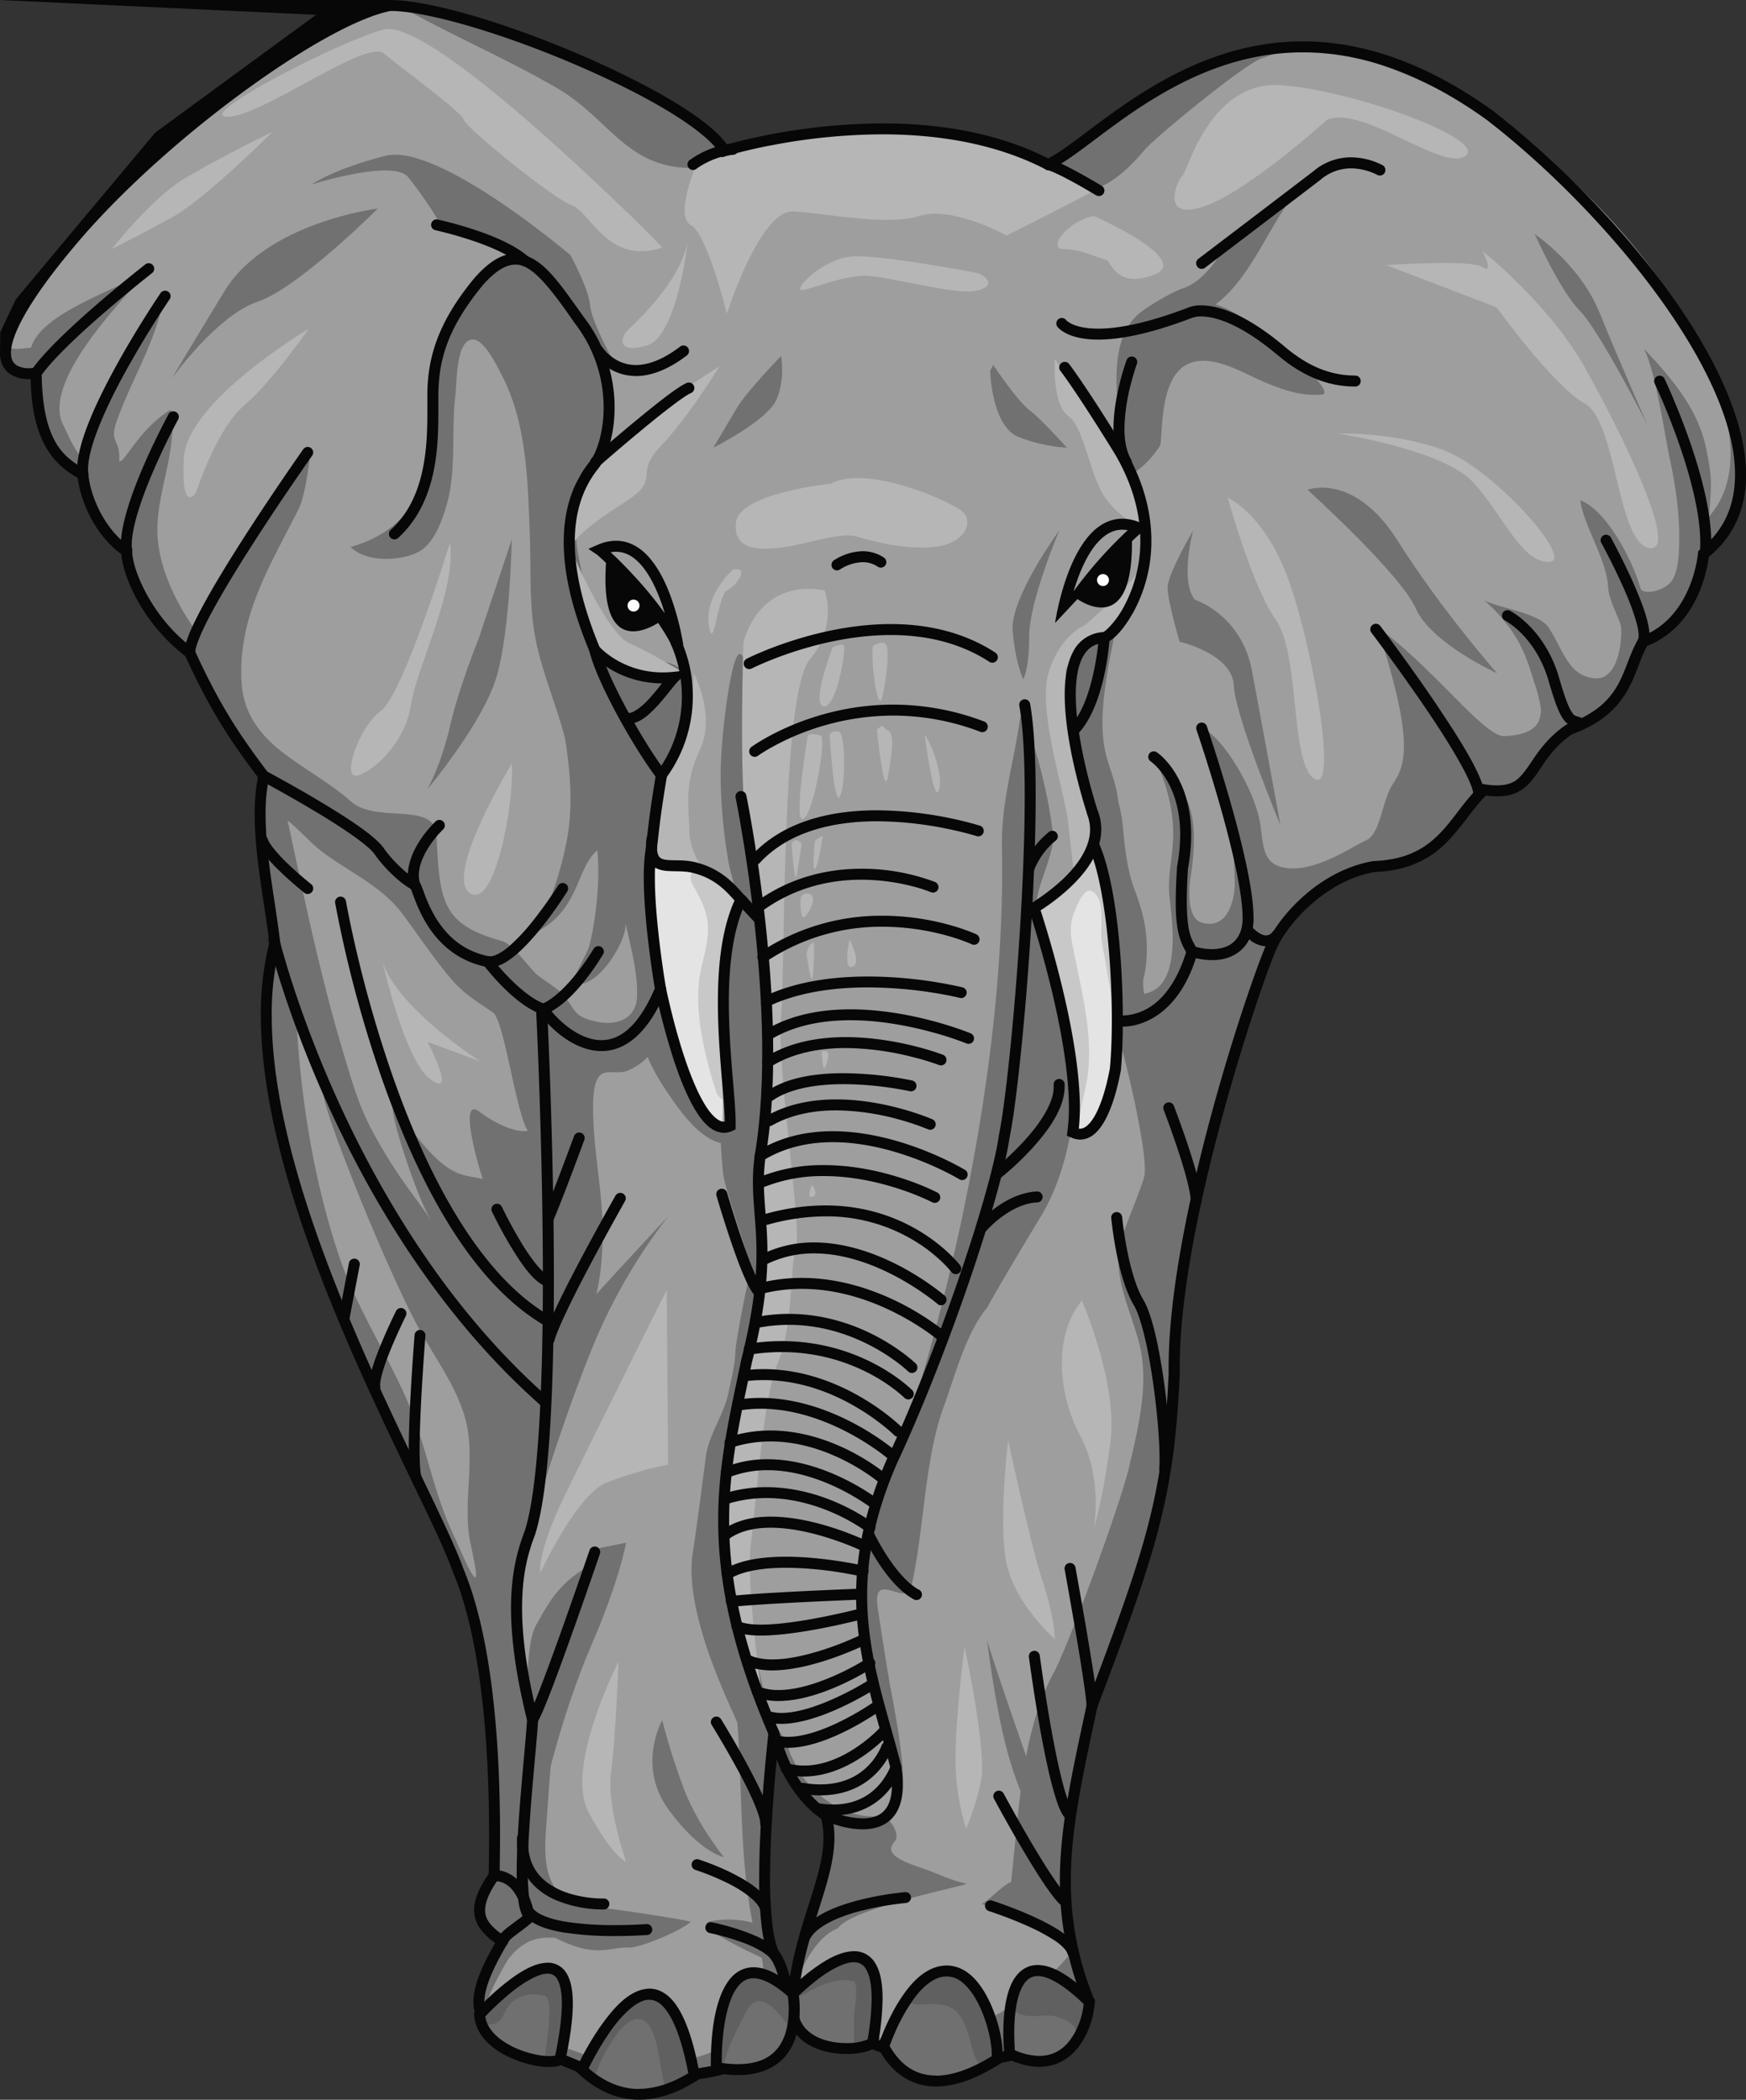 <svg xmlns="http://www.w3.org/2000/svg" width="898" height="1080" viewBox="0 0 898 1080"><rect x="0" y="0" width="898" height="1080" fill="#333333" stroke="none"/><g id="Layer_2" data-name="Layer 2"><g id="Elephant_10356892"><g id="Elephant_10356892-2" data-name="Elephant_10356892"><path d="M372.64 77.58s95.91-29.62 166.43 7c31-14.11 107.19-111.43 227.08-25.39 78.27 60.65 169.25 179.12 110 225.67-1.41 12.69-8.46 36.67-31 45.13-8.46 14.1-7 33.85-38.08 45.13-22.57 15.52-16.93 35.26-43.72 31-15.52 14.11-21.16 38.08-56.42 39.49-25.39 4.24-45.13 25.39-52.19 39.5S602.54 630.46 604 706.62c-2.82 62.06-11.29 88.86-42.32 170.66-12.69 59.24-22.56 100.14-1.41 152.33.0 18.33-77.57 60.65-152.32-4.23 4.23-39.5 24-66.29 16.93-91.68.0.0-19.05-10.58-26.8-42.31-2.82 25.38-9.88 101.55 1.41 115.65 8.46 14.11 21.15 74.75-97.32 57.83-48-21.16-71.93-18.34-43.72-66.29-9.88-7.05-18.34-14.11-4.24-33.85.0-11.28 3.53-104.37-18.33-156.56-16.93-47.95-121.3-220-94.5-323-2.82-25.39-11.28-60.65-5.64-86-12.7-16.92-24-32.44-38.08-63.47C75 318.76 65.17 293.37 65.17 283.5 52.47 275 44 258.11 42.6 244c-9.87-5.64-24-14.1-24-52.18-5.64 1.41-40.9 2.82 16.93-66.29 45.84-55 129.05-115.66 165-122.71C240.76 2.82 357.12 50.78 372.64 77.58z" fill="#717171"/><path d="M253.56 520.78c-7.29-5-14.91-9.64-20.77-16.41-9.34-10.78-17.16-22.76-25.69-34.17-11-14.7-27.23-21.37-41.55-32.21-5.71-4.32-11.36-10.89-17.63-16 5.24 24.36 10.32 48.77 16.19 73 3.65 15 7.52 30 12 44.86 4 13.35 7.83 27.17 14.19 39.63a265.64 265.64.0 0 0 22.59 35.78c2.9 4 5.75 8 8.65 12.08-8.23-13.18-25.84-69-17.11-56.26 24.76 36 32.11 32.5 43.89 35.35-3.81-11.37-11.9-42.3-1.84-34.7 7.85 5.93 18.3 11 25 9.9C265.44 572.81 259.31 524.73 253.56 520.78z" fill="#9e9e9e"/><path d="M244.82 809.28c-.29-4.76-3.2-16.69-3.51-18.89-2.88-19.86 3.29-41.11-1.95-60.52-4.67-17.34-16.59-32.68-24.92-48.44C195.71 646 163.62 564.36 166.6 562.26 160.54 545 156 527.13 151.7 509.47c1.57 46 7.93 92.21 22.44 135.92 8.62 26 23.86 49.09 34.89 74.05 10.17 23 13.69 48.45 24.75 71.18C235.46 794.07 245.38 818.31 244.82 809.28z" fill="#9e9e9e"/><path d="M248.53 986.41c.28-1.39.57-2.78.86-4.16a19 19 0 0 1-2.39-2.82 13.76 13.76.0 0 0 1.45 9.65A8 8 0 0 1 248.53 986.41z" fill="#9e9e9e"/><path d="M391.73 1006.92c-7-3.35-36.18-16.79-26.39-18.7a48.6 48.6.0 0 1 21.7.69c-6.68-33.69-5.21-68.36-7.78-102.57-.18-2.42-27.14-53.08-23.21-85.88 3.1-20.5 5.64-41.07 7-51.45 1.36-10.61 9.22-21.53 11.44-32 1.56-7.39 3.65-15 3.78-22.57.06-3.66 6.59-38.47 8-40.62-.57-7.1-13.62-41.44-14.48-51.18-.43-4.83-.79-9.76-1.07-14.73-9.44-2-18.46-13.23-23.27-20s-10.76-15.41-14.35-24.29a29.18 29.18.0 0 1-10.81 7.24c-8.55 3-17.49-6.56-17.25 19.83.2 23.34 5.28 43 4.91 65.58-.22 13.12-1.51 25.78-5.75 38.28-4.5 13.27-10.55 26.42-11.54 40.56a7.8 7.8.0 0 1-6.59 7.29c-3.29 24-9.49 47.14-14.93 70.79-4.28 18.62-9 46.75-.14 75.76.77-20.89 2-29 5.56-34.58 6.11-10.89 11.84-21.51 29.23-30.55-1 4.75-16 57-19.28 76.74-3.06 18.7-4 37.57-5.4 56.43-1 14-2.82 33 11.93 40.44a52.3 52.3.0 0 0 6.6 2.77c9.86.51 53.11 7.17 55.69 8.28-7 5.8-28.6 14.19-32.5 13.15-10.74.21-16.63 5.42-37.52-5-4.85.0-14.7-1.16-24 11.21-28.2 48-2.69 30.3 45.27 51.45C404.65 1073.27 392.48 1008.19 391.73 1006.92z" fill="#9e9e9e"/><path d="M757.59 55.4c-78.14-44.1-104.3-26.18-107.54-25.78-7.1.85-56 41.06-61.35 47.45-12.05 14.39-31.94 32.1-47.46 11.64a6.34 6.34.0 0 1-1-4.63l-1.14.55C474.59 51.09 388.89 73 374.69 77c-20.57 7.82-14.74 9.49-20.51 9.37-32.24-.7-41.39-25.75-67.61-41C260.19 30 232 18.09 205.42 3c-1.71-.13-3.34-.21-4.85-.21-36 7-119.18 67.7-165 122.71C-16.19 187.36 6.61 179.37 16 178.81 21.14 160.69 61.37 148.7 76.37 139c-17 19-54.54 58.07-43.91 79.53 3.44 6.94 5.37 12 10.25 18 7.13-29.11 43.16-95.25 41.78-85.5-3.34 23.65-17.14 44.14-24.76 66.54-3.42 10.07 2.33 8.69 1.55 19.34C63.19 239.76 71 221.28 87 211.2c3.94-2.48.68 20 .45 21.41-2.09 12.84-6.37 26.22-6.51 39.25-.2 18.05 8.65 36.58 18.74 51.14 5.85-13.4 15-25.61 22.71-37.93 5.71-9.16 12.83-17.54 19.83-25.73 4.57-5.35 10.15-27.55 17.63-28.93-.71 7.53-2.82 24.5-6.27 31.38-14.54 29-31.38 55.26-29.33 89.31 1 15.94 9.47 27 21.79 36.42 11.28 8.58 24 15.42 34.61 24.81 12.94 11.39 43.08-.25 43.85 17.15 1.54 35.07 3.16 46 33.65 54.54 6.05 1.69 13.53 13.49 18.18 17.41 3.09 2.6 11 7.29 13.54 10.44 6.53 8.11 5.1 11 16.64 13.55 11.36 2.55 20.71-1.84 21.14-12.78.48-12.3-3.41-26.23-6-38.2 1.61 7.55-13.63 35.12-27.17 31.63.29-3.47 7.66-16.1 8.55-19.46A125.09 125.09.0 0 0 305.9 472c1.59-11.32 2.4-23.24 1.32-34.65-11.82 9.94-8.42 32.75-35.5 44 10-8.28 17.84-37.89 20-50.17 3-16.78 1.58-34.15-1-50.88-.9-3.45-1.85-6.88-2.91-10.29-4.6-14.84-10.52-29.5-13-44.91-2.65-16.64-1.66-33.46-2.32-50.24-1.07-27.13-1.46-56.75-14.21-81.45-2.42-4.68-9.12-19.06-15.31-18.8-8.53.36-8 22.71-8.74 28.49-2.15 17.12.43 37.95-4 54.66-2.37 9-6.19 19.34-12.38 24.37-7.75 6.3-28.63 8.13-37.52-.77 22.82-6.58 36.14-21.08 40-44.87 3.34-20.81-1.41-54.21 10.31-72.73 7.66-12.1 14.47-25.54 28.39-30.4 9.19-3.21 14.67.89 19.88 8.17 3.95 5.53 9.49 9.45 13.5 14.91 10.39 14.14 19.23 33.8 19.12 51.64-.07 12.24-3.41 24.06-6.3 35.85-2 8.29-6.2 17.49-8.05 25.82-1.67 7.53-.19 13.72 1.42 21.51 4.05 19.69 6.38 41.68 29.45 46.9 12.62 2.86 23.2.43 25.09 13.86 1.38 9.77-1.55 28.57-4.64 37.88-1.2 3.63-5.15 4.43-7.48 7.51-.85 1.13-3.12 17.93-3.09 17.54-2.23 25.86-4.26 41.33.68 66.77 3.87 19.91 6.46 41.14 11.1 61.13 9.62 41.53 18.63 30.61 26.86 38.73 1.37-13-3.94-37.42-4.09-50.53-.14-12.51-1.95-25-1.24-37.49.59-10.32 4.1-19.06 6.49-28.95 1.54-6.38-1.87-14.67-3-20.91a275 275 0 0 1-4.07-43.15c-.46-18.93 5.45-65 9.8-64.08 4.82-1.64 7.1 47 7.64 65.82.32 10.75.51 21.53 1.66 32.24.8 7.39 3.25 14.35 3.72 21.82.56 8.78-.09 17.65 1.75 26.31 3.84 18.1.8 36.22-.16 54.42-1 18.57-.72 37.17-1.35 55.75-.26 7.92-1.82 16.35.38 24.1 5.68 20 10.08 43.73 3.16 63.65-24.57 70.79-10.71 119.2-12.89 128.94-2.5 11.18 1.59 25.19 3.57 36.16 2.56 14.14 5.69 33.94 13.8 46.1a40.67 40.67.0 0 1 4.78 10.52c1.48 3 3 6.07 4.65 9.06s17 25 41.8 22.73c4.23-.4 10.13 9.37 7.48 12.63-3.35 4.13-4.9 8 13.15 13.93 9.06 3 13.41 5.93 23.73 8.25-9 2.84-59.83 13.16-66.31 22.85-14.37 5.44-22.82 30.37-23.17 33.67 74.75 64.88 146.16-22.5 144.66-23.76-6.64-5.62-15.13-7-20.9-13.34s-17-5.75-26.8-9.1c3.17-1 11.95-10.66 15.21-11.09 3.92-34.44 5.11-77 21.85-107.61 7.51-13.76 34.09-85.83 38.86-106.05s10.45-43.13 5.13-63.78c-4.77-18.52-15.22-36.5-8.31-56 2-5.72 10.09-25.38 11-29.79 2.25-11.23-10.51-62.63-11.23-64.31-4.91-11.49-5.31-23.15-4.2-35.47 1.08-12.09 2.72-23.52-1.51-35.19-4-11-7.7-21.43-8.66-33.2-.75-9.17-16.86-74.12-7-102.23 3.28-9.4 17.77-10.13 17.26-7.74-13.67 63.44-.82 61.28 2.06 86.16a66.16 66.16.0 0 1 2.3 12.92c1.07 11.49 2.2 21.88 6.32 32.78 4.7 12.4 6.81 23.06 5.66 36.33-.8 9.21-2.46 6.72-1.13 16.2 18.57-3.09 15-33.68 13.16-49-2.57-21.62 10-33-8.51-74.79 11.07 18 26 19.35 19.34 63.45-1.35 8.86-1.31 21.73 5.67 23.72 16.25 4.64 17-18.82 17-18.82.0-1.72-.3-19.49-1.77-27.36-3.13-16.77-7.77-42-16-53.62 8.51.25 27.06 28.7 30.59 47.62 2.1 11.27.66 21.32 12 23.81 15.21 3.36 35.34-10.52 41.95-13.6 8.6-3.16 8.44-20.37 14.81-29.76 7.06-10.42 9.78-24.46-8.28-80.17 28 19.73 54.94 56.43 65.25 56 17.28-.78 18.19-7.92 18.83-11.87.49-3-1.8-11.13-2.84-14.18-3.61-10.59-6.45-26.56-26.31-43.84 8.62 4.36 28.2 6.43 33.27 14.18C803.8 334 806.68 347.65 820 348.89c13.93 1.29 14.52-24.57 13.51-27.59-2.13-6.34-6-12.72-6.42-19.38-.9-14.67-12.62-31.49-14.31-44.58 13.93 5.15 27.56 32.51 30.88 45.07 1.11 4.18 13.75 1.53 16.88-4.8 2.22-4.51 2.81-9.95 3-14.92.69-15.57-1.4-31.24-4.67-46.45-2.6-12.1-7.45-45.79-13.37-56.79 23 23.73 29.42 38.28 32.24 52.35 3.14 15.66 2.32 17.69 1.29 33.79C919.29 220.46 842.33 103.23 757.59 55.4zm-205 513.85c-2.39 19.8-7.06 39.72-17.57 56.91-1.92 3.15-21.63 35.81-27.31 46.38-11.09 13.16-17.1 37-22.18 50.55-10.05 26.78-10.33 65.36-16.89 93.23-2.43 10.33-20.11-9.29-17.23 10.43.86 5.91 5.19 34 6.53 41 5.16 27.08 10.44 60.15 2.06 54.67 4.64-7.48-20.53-100.61-17-118.37 5.38-27.23 14.86-47.68 24.24-73.76 6.18-17.16 50.81-159.64 48.08-295-.46-22.89 6.51-44.39 9.43-66.78 4.9 3.61 14.58 38.23 16.77 60.6 1.08 11.06-9.84 28.4-8.51 39.46.23 1.95 6.28 8.72 6.18 11.35-.3 8 3.78 32.49 4.91 36.1C550 535.29 555 549.29 552.57 569.25zM680 202.92c-11 1.06-21.49-2.81-31.44-7.15-9.06-4-19.34-10.09-29.5-10.2-20.94-.22-21 27.4-22.1 42.62-.18 2.63-16.61 22.23-17.53 12.38-1.28-13.53-4.5-26.83-5.07-40.45-.53-12.59.4-27.85 9.87-37.36 5.22-5.24 20.57-13.33 23.57-14.24 10.41-3.16 17.69-14.26 23.29-22.9 6-9.29 36.57-28.61 30.84-20.41-11.2 16-20.28 39-36.72 51.38 1.17.39 2.33.8 3.47 1.25C647.72 165.42 688.74 202.08 680 202.92z" fill="#9e9e9e"/><path d="M293.38 131.23s-68.08-58-95.16-51.07-37.91 14.7-37.91 14.7S202.09 81.71 209.83 91a208.9 208.9.0 0 1 15.32 21.91s45 19.1 51.21 26.06 24 30.18 24 30.18l13.91 14.19s-10.05-18.06-10.82-26.57S293.38 131.23 293.38 131.23z" fill="#717171"/><path d="M270.79 976.26a41.5 41.5.0 0 1-2.91-6.82l-.78 3.73A9.07 9.07.0 0 1 270.79 976.26z" fill="#9e9e9e"/><path d="M454.44 1052.65s14.11-42.79 35.26-38.56c15.52 2.82 24.45 33.86 23 45.14C505.69 1063.46 472.31 1085.56 454.44 1052.65z" fill="#606060"/><path d="M500.55 1055.46c-1.81-6.24-3.21-13.21-6.9-18.68-5.09-7.55-13.48-5.82-21.55-5.77a7.14 7.14.0 0 1-5.85-2.5 111.47 111.47.0 0 0-11.81 24.14c14 25.72 37.41 17.84 50.35 11.15C503.18 1061 501.36 1058.22 500.55 1055.46z" fill="#707070"/><path d="M519.32 1056.41s-8-74.75 40.9-26.8C560.22 1038.07 551.76 1071.45 519.32 1056.41z" fill="#606060"/><path d="M553.73 1046.49c.41-5.27-7.41-8.89-12-9.58-5.13-.77-10.4.83-15.54-.42a14.75 14.75.0 0 1-6.5-3.71 108.43 108.43.0 0 0-.38 23.63c18.12 8.4 28.76 1.69 34.62-7.34A7.62 7.62.0 0 1 553.73 1046.49z" fill="#707070"/><path d="M407.9 1025.38s55-56.42 40.9 25.38C440.34 1056.41 402.26 1056.41 407.9 1025.38z" fill="#606060"/><path d="M439.23 1036.78c0-2.58 2.8-16.8-.42-17.73-8.06-2.32-18.31 2.49-25.08 6.65a7 7 0 0 1-6 .86c-3.4 22.83 17.56 28.16 31.35 26.89C439.26 1047.91 439.24 1042.35 439.23 1036.78z" fill="#707070"/><path d="M246.64 1036.19s60.65-66.76 41.37 23C282.37 1063.46 248.05 1055.94 246.64 1036.19z" fill="#606060"/><path d="M280 1026.42c-9.13-2.11-17.47.91-20.93 9.75-2 5.15-7.62 6.15-11.5 4.39 4.21 12.22 21.57 18.73 32.39 19.68C280.71 1052.88 285.37 1027.67 280 1026.42z" fill="#707070"/><path d="M299.3 1064.4s40.9-89.32 57.82 3.29C341.61 1077.56 320.45 1084.15 299.3 1064.4z" fill="#606060"/><path d="M330.91 1039.14c-9.76-5.15-22.18 19.64-25.46 30.28 13 9.14 25.77 9.16 37 5.42C339.18 1065.46 339 1043.43 330.91 1039.14z" fill="#707070"/><path d="M368.41 1063.46s-2.82-76.16 39.49-38.08C407.9 1026.79 416.36 1071.92 368.41 1063.46z" fill="#606060"/><path d="M406.24 1043c-4.54-6.23-15.6-22-22.48-8.3-4.73 9.41-9.95 18.91-12.05 29.21 24.35 3.2 32.88-8.38 35.6-19.69A8.49 8.49.0 0 1 406.24 1043z" fill="#707070"/><path d="M331.27 310.77a3.54 3.54.0 1 1-3.53-3.77A3.65 3.65.0 0 1 331.27 310.77z" fill="#fcfcfc"/><path d="M577.86 300.42a3.54 3.54.0 1 1-3.53-3.76A3.65 3.65.0 0 1 577.86 300.42z" fill="#fcfcfc"/><path d="M370 188.48s-66.54 41-73.5 59.57-.78 30.17-.78 30.17 3.87-6.19 24.76-19.34 4.64-13.92 19.34-29.4S370 188.48 370 188.48z" fill="#b6b6b6"/><path d="M427.23 248.82s-47.2 4.65-48.74 20.12 14.7 13.93 25.53 12.38 28.62-7.74 36.36-5.42 24.76 7 40.23 5.42 20.89-13.15 13.93-18.57S445.8 238.77 427.23 248.82z" fill="#b6b6b6"/><path d="M564.17 97.18s-44.1-25.53-84.33-29.4-78.92 7-86.65 6.19S358.37 84 358.37 84s-11.6 27.08-3.09 31.72 18.57 45.65 18.57 45.65 17-53.39 34-52.61 48 7.73 65 2.32 44.87 10.06 44.87 10.06S553.34 103.37 564.17 97.18z" fill="#b6b6b6"/><path d="M294.16 282.87s0 24.75 4.64 34 10.06 20.89 10.06 20.89 27.08 11.6 30.17 11.6 11.6-3.87 11.6-3.87-16.24-10-27.07-14.7S294.93 286.73 294.16 282.87z" fill="#b6b6b6"/><path d="M356.82 346.31s11.61 21.66 3.1 39.46-5.42 30.17-5.42 41 7 20.12 7 20.12L333.61 443s4.9-39.46 6.19-42.55S357.6 361 356.82 346.31z" fill="#b6b6b6"/><path d="M382.36 330.06S380 401.24 383.9 426s14.7 123 10.83 139.26-2.32 24-3.86 44.1 3.09 51.06-3.1 72.72-16.25 71.18-16.25 85.11.0 51.06 7 71.95 14.7 41.78 14.7 41.78-10.06-64.21-7-87.43 6.19-75 13.93-92.84 6.19-50.29 9.28-59.57-10.05-90.52-7.73-119.15.0-164.79 14.7-182.59 7.74-35.58 7.74-35.58S393.19 295.25 382.36 330.06z" fill="#b6b6b6"/><path d="M428.26 332.9s-11.35 29.4-4.64 30.43 11.86-30.43 10.31-31.46S428.26 332.9 428.26 332.9z" fill="#b6b6b6"/><path d="M448.89 332.38c-1 9.29 2.58 34 4.64 26.82s4.65-27.33 1.55-28.37S448.89 332.38 448.89 332.38z" fill="#b6b6b6"/><path d="M415.37 378.8s-7.74 46.42-2.07 42.3 11.87-42.3 8.77-42.81S415.88 376.74 415.37 378.8z" fill="#b6b6b6"/><path d="M426.71 377.77s2.07 36.62 5.16 32 3.09-33-.51-33.53S426.71 377.77 426.71 377.77z" fill="#b6b6b6"/><path d="M451 375.19s3.61 36.11 5.67 24.24 3.61-22.17.0-23.72S455.6 371.58 451 375.19z" fill="#b6b6b6"/><path d="M419 433s-1.55 17.54.51 13.41 3.61-16.51 3.61-16.51S419.49 431.41 419 433z" fill="#b6b6b6"/><path d="M407.11 434s1.55 21.67 2.58 16.51S412.27 434 412.27 434 409.18 429.87 407.11 434z" fill="#b6b6b6"/><path d="M411.76 461.84s-.52 12.9 2.57 9.29 5.68-10.32 2.07-11.35A3.54 3.54.0 0 0 411.76 461.84z" fill="#b6b6b6"/><path d="M414.85 491s2.32 16.24 3.09 11.6.78-17.79.78-17.79S415.62 484.8 414.85 491z" fill="#b6b6b6"/><path d="M376.94 292.92s-14.7 13.16-12.38 28.63 4.64-15.47 9.29-17.79S386.22 291.38 376.94 292.92z" fill="#b6b6b6"/><path d="M503.05 140.51s-51.84-10.06-65.76-8.51-27.86 15.47-25.53 17 22.43-8.51 36.36-7 42.55 9.28 52.61 7.73S510 143.6 503.05 140.51z" fill="#b6b6b6"/><path d="M682.54 61.59s-41.78 37.91-64.21 44.88S606 91.77 608.27 90.22 622.2 41.48 658.56 43.8s106.77 27.85 95.16 36.36S701.11 53.86 682.54 61.59z" fill="#b6b6b6"/><path d="M340.58 127.36s-3.87-4.65-20.89-20.89S219.11 9.76 197.45 15.17 99.19 60.05 117 60.05s71.18-40.23 80.47-32.5 40.23 30.18 41 34 46.42 41 55.71 44.1S312.72 136.64 340.58 127.36z" fill="#b6b6b6"/><path d="M353.73 124.26s-5.42 48.74-20.89 53.39-13.93-3.87-10.06-7.74S349.86 145.15 353.73 124.26z" fill="#b6b6b6"/><path d="M562.62 111.11s51.07 22.44 31 30.17-22.44-7.73-24.76-7.73-12.38-5.42-21.66-5.42S549.47 113.43 562.62 111.11z" fill="#b6b6b6"/><path d="M542.51 184.61s41 61.12 42.55 68.86 3.1 17.79 3.1 17.79-10.84-3.09-19.35-14.7S558 220.2 549.47 214 542.51 184.61 542.51 184.61z" fill="#b6b6b6"/><path d="M588.16 289.83s-4.65 30.95-17.8 36.36S547.92 344 547.92 344s3.1 41 7.74 56.48 12 21.27 6.58 33.65S552.56 450 552.56 450s-1.54-10.83-3.09-26.3-16.25-58.8-10.06-78.15 18.57-24 18.57-24S582.74 300.66 588.16 289.83z" fill="#b6b6b6"/><path d="M263.21 392.73S228.39 450 241.55 459.26 264.76 411.3 263.21 392.73z" fill="#b6b6b6"/><path d="M231.49 279s-24 78.14-35.59 86.65-20.12 34.82-12.38 33.27 24.76-16.25 27.85-36.36S234.58 304.53 231.49 279z" fill="#b6b6b6"/><path d="M158.76 169.14s-62.67 37.13-64.21 66.53 6.19 17.8 6.19 17.8 10.83-33.27 24.75-44.88S158.76 169.14 158.76 169.14z" fill="#b6b6b6"/><path d="M140.19 67.78s-34.81 34.82-51.83 44.1-30.95 16.25-30.95 16.25S77.53 102.6 93.77 92.54 140.19 67.78 140.19 67.78z" fill="#b6b6b6"/><path d="M195.9 491s11.6 54.15 25.53 64.21-1.55-19.34-1.55-19.34L247 545.92S199.77 515.74 195.9 491z" fill="#b6b6b6"/><path d="M342.9 663.52S306.54 736.24 291.06 768s-13.15 41-13.15 41 18.57-40.23 34-46.42a196.7 196.7.0 0 1 31.72-9.29z" fill="#b6b6b6"/><path d="M318.14 854.62S290.29 908.77 302.67 932 322 957.51 322 957.51s-10.06-28.62-7.74-45.64S318.14 854.62 318.14 854.62z" fill="#b6b6b6"/><path d="M556.43 668.93s18.57 42.55 14.7 72.73-8.51 44.1-8.51 44.1 4.65-25.53-7-47.2S541.73 686.73 556.43 668.93z" fill="#b6b6b6"/><path d="M518.52 740.88s11.61 54.16 17.8 72.73 6.19 29.4 6.19 29.4S520.07 823.67 517 800.46 518.52 740.88 518.52 740.88z" fill="#b6b6b6"/><path d="M496.09 846.88s11.6 54.16 8.51 68.86a127.92 127.92.0 0 1-7.74 24.75 121.1 121.1.0 0 1-5.42-36.36C491.44 883.24 496.09 846.88 496.09 846.88z" fill="#b6b6b6"/><path d="M762.49 129.16S796.53 156 815.1 189s49.51 95.94 33 92.84-16.5-65-33-74.27-45.39-49.51-45.39-49.51L713 136.38s43.33-3.09 49.52 1S762.49 129.16 762.49 129.16z" fill="#b6b6b6"/><path d="M631.48 256.05s19.6 8.25 32 44.35 24.76 108.32 12.38 100.07-7.22-64-19.6-81.5S631.48 256.05 631.48 256.05z" fill="#b6b6b6"/><path d="M688.22 223s27.85-1 53.64 8.25 69.11 57.77 54.67 57.77-23.72-24.76-39.2-41.27S688.22 223 688.22 223z" fill="#b6b6b6"/><path d="M340.58 884.79s-13.16 23.21 3.09 45.65 28.63 24.75 28.63 24.75-13.15-16.24-20.12-34A341.41 341.41.0 0 1 340.58 884.79z" fill="#717171"/><path d="M507.69 843.78s3.87 32.5 10.06 55.71S530.13 932 530.13 932l-2.32-28.62S513.11 861.58 507.69 843.78z" fill="#717171"/><path d="M343.67 625.61A290.81 290.81.0 0 0 312 676.67c-14.7 30.17-32.49 87.43-32.49 87.43L281 714.58s10.84-32.5 25.54-48.74S343.67 625.61 343.67 625.61z" fill="#717171"/><path d="M322 793.49s-3.1 18.57-17.8 52.62S281 917.28 281 917.28l-.77-20.89 26.31-99.8z" fill="#717171"/><path d="M672.49 251.92s24-9.29 46.42 26.3S770 346.31 770 346.31s-34-15.48-41.78-33.27S672.49 251.92 672.49 251.92z" fill="#717171"/><path d="M614.46 308.4s24 7.73 29.4 36.36 14.7 79.69 14.7 79.69-23.21-55.7-24-71.95-27.86-22.44-27.86-22.44-6.19-20.89-6.19-27.85 13.16-29.4 13.16-29.4S606.72 298.34 614.46 308.4z" fill="#717171"/><path d="M789.31 120.39s23.21 15.48 33.27 40.23 24.76 58 24.76 58-24.76-48.74-34.82-58.8S789.31 120.39 789.31 120.39z" fill="#717171"/><path d="M336.45 446.89s-2.06 42.29 4.13 66 23.72 67.05 30.94 66c1-22.7-2.06-56.74.0-71.18s10.32-47.45 10.32-47.45S356.05 440.7 336.45 446.89z" fill="#c8c8c8"/><path d="M368.19 561.13c-5.45-17.24-10.67-38.18-8.68-56.38 1-9.1 4.82-18.14 4.63-27.32-.17-8.37-3.72-15.13-7.81-22.25a7.1 7.1.0 0 1 .1-7.71c-6.59-1.88-13.61-2.6-20-.58.0.0-2.06 42.29 4.13 66s23.72 67.05 30.94 66c.19-4.14.24-8.65.21-13.35A7.45 7.45.0 0 1 368.19 561.13z" fill="#e4e4e4"/><path d="M532.84 467.39S554.5 450.17 564 438.18c7 10.25 10.44 76 9.86 87.24s1.36 33.46-5 43.32S555.08 585.57 553 583.05s-2.12-43.71-3.87-50.48S532.84 467.39 532.84 467.39z" fill="#c8c8c8"/><path d="M566.73 484.8c-1.27-7 1.83-19.74-3.52-25.24s-9.39 6.65-10.91 10.29c-3.19 7.62-.67 16.32.9 24 1.72 8.43 3.53 16.87 4.92 25.37 1.81 11 2.65 22 1.41 33.13-1.1 9.87-5.8 20.75-4.15 30.71a1.52 1.52.0 0 1 0 .21s6.66-5.57 7.2-6.19a48.49 48.49.0 0 0 7.29-10.58c5.55-11.62 4.2-26.66 3.21-39.17C572 513 569.32 498.91 566.73 484.8z" fill="#e4e4e4"/><path d="M475.58 378s4.65 36.75 7.35 28.24S477.52 379.58 475.58 378z" fill="#b6b6b6"/><path d="M436.9 483.25s-3.48 15.86 1.55 13.92S436.9 483.25 436.9 483.25z" fill="#b6b6b6"/><path d="M417.56 609.36s-3.1 7.35.38 6.19S417.56 609.36 417.56 609.36z" fill="#b6b6b6"/><path d="M422.59 540.89s.38 11.6 1.93 7.73S427.62 539.34 422.59 540.89z" fill="#b6b6b6"/><path d="M302 1061.75c-5.34-2.34-10.38-4.38-15.06-6.23a7.25 7.25.0 0 1-3.42 4.72c5.38 2.11 11.21 4.45 17.45 7.21l.35.15.39.06.62.08A8.81 8.81.0 0 1 302 1061.75z" fill="#070707"/><path d="M374.84 1066.15a6.94 6.94.0 0 1-5.07-4.44 99.55 99.55.0 0 1-13.8 2.43 8.73 8.73.0 0 1 .66 5.61A99.93 99.93.0 0 0 374.84 1066.15z" fill="#070707"/><path d="M427.54 932.94l-.31-1.14-1-.57s-.19-.1-.66-.41c-3.34-2.2-18.17-13.15-24.78-40.11l-5.54.36c-1.66 15-4.79 47.48-4.79 74.78a202.75 202.75.0 0 0 1.37 25.91c1 7.29 2.42 13 5.29 16.85a38.58 38.58.0 0 1 4.35 13.93 6.91 6.91.0 0 1 5.74 3.6 6.81 6.81.0 0 1 3.8-2.8c3.89-31.76 18-55.29 18.17-78.15A45.76 45.76.0 0 0 427.54 932.94zM406.2 1017a40.55 40.55.0 0 0-4.34-11.42l-.1-.17-.12-.14c-1.7-2-3.36-7.29-4.25-14.27a195.86 195.86.0 0 1-1.32-25.16c0-20.45 1.79-44.1 3.38-60.78 7.79 19.27 19.38 28.09 22.93 30.43a40.26 40.26.0 0 1 1.13 9.69C423.64 964.43 411.13 986.89 406.2 1017z" fill="#070707"/><path d="M448.11 1047.68a7 7 0 0 1-4.25 4.3 130.31 130.31.0 0 0 13.9 5.29 8.12 8.12.0 0 1-2.38-6.75C453 1049.66 450.55 1048.72 448.11 1047.68z" fill="#070707"/><path d="M510.25 1061.82a110.27 110.27.0 0 0 12.84-2.65 7.93 7.93.0 0 1-2.23-5.25c-2.82.74-5.75 1.39-8.81 1.91A8.35 8.35.0 0 1 510.25 1061.82z" fill="#070707"/><path d="M767.87 57c-36.43-26.16-69.11-35.73-97.8-35.72-33.48.0-61.33 13-83.42 27-21.15 13.47-37.38 28.08-47.54 33.19-27.23-13.8-57.83-18-85.3-18a313.57 313.57.0 0 0-79.95 10.83c-5-7-14.8-14.38-27.54-22.11C304.58 27.15 232 .13 200.57.0h-.29L2e2.05C162.53 7.62 79.81 68.24 33.38 123.72 8.08 154.07.14 170.87.0 181.53c-.07 5.19 2.29 9.07 5.43 11A17.34 17.34.0 0 0 14.79 195q.54.0 1 0c.53 34.62 14.3 45.21 24.16 50.76 1.9 14.16 10 30.21 22.45 39.24.95 11.82 11 35.6 32.92 52.49 13.75 30.16 25 45.88 37.32 62.31A96.47 96.47.0 0 0 131 418.9c0 22.25 5.35 47.07 7.5 66.08a150.62 150.62.0 0 0-4.34 37.39c.09 104.24 84.34 244.76 99 286.74 16.28 38.75 18.41 101.51 18.38 134.54.0 9.7-.17 16.82-.2 20.17-5.18 7.41-7.46 13.36-7.48 18.62.06 8 5.39 12.91 10.81 16.92-7.49 13.08-11.13 22.42-11.18 30.21a18.27 18.27.0 0 0 3.26 10.76 8.22 8.22.0 0 1 2.55-8.61 16.46 16.46.0 0 1-.16-2.15c-.05-6.22 3.46-15.67 11.67-29.56l1.32-2.23-2.1-1.5c-6.2-4.42-10.59-8.13-10.52-13.84.0-3.63 1.74-8.82 6.94-16.07l.52-.74v-.9c0-2.67.21-10.35.21-21.08.0-33.35-1.93-96.27-18.76-136.56-15.28-43-98.74-183-98.66-284.72a144.82 144.82.0 0 1 4.29-36.47l.13-.51-.06-.52c-2.18-19.5-7.53-44.38-7.52-66a88.7 88.7.0 0 1 1.83-19.13l.28-1.27-.77-1c-12.68-16.91-23.74-32.1-37.78-62.95l-.29-.66-.58-.43C77.48 317.24 67.84 292 68 283.5V282l-1.26-.83C55 273.39 46.68 257 45.41 243.72l-.15-1.45L44 241.55c-9.56-5.74-22.25-12.26-22.56-49.73v-3.61l-3.49.87a14.27 14.27.0 0 1-3.16.31 11.76 11.76.0 0 1-6.27-1.54c-1.63-1.14-2.81-2.61-2.87-6.32-.14-7.67 7-24.33 32.06-54.19C82.85 72.94 166.23 12.44 200.84 5.64c19.25.05 58.29 11.9 93.91 27.1C312.69 40.37 329.84 48.83 343.4 57s23.52 16.19 26.79 22l1.13 1.94 2.15-.66A240.8 240.8.0 0 1 397 74.69a306.31 306.31.0 0 1 56.77-5.59c27.32.0 57.56 4.29 84 18l1.21.63 1.25-.57C551.9 81.81 568 66.81 589.67 53.05s48.42-26.12 80.4-26.12c27.42.0 58.82 9.06 94.43 34.6C824.78 108 892.67 190.14 892.36 244.14c-.05 15.59-5.36 28.6-18 38.55l-.93.73-.13 1.17c-1.33 12.22-8.24 35.06-29.22 42.81l-.92.34-.51.85c-9.13 15.51-6.87 32.94-36.62 43.93l-.34.12-.29.21c-10.75 7.37-15.51 15.83-19.67 21.79-4.35 6-7.08 9.17-15.75 9.32a39.93 39.93.0 0 1-6.27-.55l-1.33-.21-1 .92c-8.19 7.5-13.48 17.05-20.92 24.61s-16.71 13.41-33.7 14.14h-.18-.17c-26.7 4.56-46.76 26.18-54.25 41-7.22 14.63-51 141.51-51.11 219.15.0 1.19.0 2.37.0 3.57C598.28 768.34 590 794.47 559 876.28l-.08.2v.21c-7.33 34.22-13.8 62.52-13.81 90.68a163.54 163.54.0 0 0 11.73 61.25 7.34 7.34.0 0 1 4.76 6.5 14.06 14.06.0 0 0 1.49-5.52v-.55l-.22-.5a158.05 158.05.0 0 1-12.12-61.18c0-27.22 6.3-55.12 13.65-89.31C595.31 796.5 604 769 606.76 706.75v-.2c0-1.14.0-2.3.0-3.48-.11-75.6 43.85-203.48 50.51-216.62 6.6-13.35 26-34 50-37.95 18.16-.71 29.3-7.53 37.34-15.82 7.71-7.94 12.89-16.95 19.71-23.49a45.08 45.08.0 0 0 5.78.41c10.6.16 16.16-5.43 20.38-11.73 4.37-6.28 8.43-13.53 17.94-20.17 31.28-11.36 31.44-32.63 38.71-45.39 22.72-9.2 30-32.67 31.75-45.92 13.36-10.9 19.24-25.75 19.19-42.25C897.69 186 828.92 104.53 767.87 57z" fill="#070707"/><path d="M372.64 77.58 375.08 76.16 372.64 77.58v0z" fill="#070707"/><path d="M452 1054l2.48-1.35 2.68.89-2.68-.89L452 1054l-.58-1.07.38-1.16a120 120 0 0 1 9.08-20h0c5.84-9.87 14.12-20.61 25.92-20.83h0a16.76 16.76.0 0 1 3.45.35h0c8.87 1.75 14.87 10 19.06 19h0c4.15 9.11 6.41 19.26 6.43 26.27h0a26.93 26.93.0 0 1-.15 2.93h0l-.17 1.38-1.19.72c-4.14 2.42-17.76 11.53-32.76 11.57h-.31c-10.43.0-21.58-5.07-29.16-19.23zm29.47 13.59c11.65.0 23.48-6.87 28.61-10h0c0-.3.0-.62.0-1h0c0-5.82-2.1-15.63-5.92-23.91h0c-3.78-8.41-9.38-15-15-15.86h0a12 12 0 0 0-2.37-.23h0c-5.8-.08-11.65 4.57-16.54 11.15h0a94.82 94.82.0 0 0-10.86 19.88h0c-.85 2-1.47 3.69-1.83 4.71h0c6.91 11.88 15.3 15.13 23.9 15.22z" fill="#070707"/><path d="M534.58 1063.06c-4.87.0-10.33-1.26-16.45-4.09h0l1.19-2.56 2.8-.3-2.8.3-1.19 2.56-1.45-.68-.17-1.58c0-.07-.49-4.69-.49-11h0c0-6.51.49-14.76 2.78-21.75h0c2.13-6.84 6.8-13.28 14.93-13.28h0c7.5.09 16.35 5 28.47 16.87h0l.84.83v1.19a43.45 43.45.0 0 1-5.72 19.33h0c-4.12 7.27-11.5 14.12-22.65 14.12h-.09zm0-5.64c8.75.0 14.16-5 17.86-11.3h0a40 40 0 0 0 4.92-15.37h0c-11.18-10.81-19.06-14.47-23.63-14.39h0c-4.69.0-7.47 3.32-9.58 9.41h0c-2 5.94-2.5 13.79-2.5 20h0c0 3.8.19 7 .33 8.75h0a32.45 32.45.0 0 0 12.6 2.92z" fill="#070707"/><path d="M450.06 1009.58a12.42 12.42.0 0 0-10.88-6c-7.75.11-15.69 5.22-22.15 10.06a116.19 116.19.0 0 0-10.1 8.71 7.67 7.67.0 0 1 1.73 4.79 49.12 49.12.0 0 0 .31 6.42l-.06-.44A7.62 7.62.0 0 1 408 1038a7.82 7.82.0 0 1-1.95 2.22 22 22 0 0 0 9.07 11c6.09 3.85 13.52 5.2 20.12 5.22 6.27.0 11.68-1.12 15.14-3.34l1-.68.2-1.19a140.05 140.05.0 0 0 2.35-23.3C453.91 1019.53 452.64 1013.67 450.06 1009.58zM446.24 1049a28.94 28.94.0 0 1-11 1.84c-5.81.0-12.33-1.28-17.09-4.33s-7.93-7.53-8-15.16a29.1 29.1.0 0 1 .38-4.57 107.72 107.72.0 0 1 9.92-8.61c6-4.63 13.69-9 18.73-8.9a6.68 6.68.0 0 1 6.12 3.38c1.69 2.61 3 7.51 3 15.33A130.65 130.65.0 0 1 446.24 1049z" fill="#070707"/><path d="M259.39 1056.83c-7.8-4.23-14.84-10.91-15.56-20.44h0l2.81-.2 2.09 1.9-2.09-1.9-2.81.2-.09-1.21.81-.89a149.76 149.76.0 0 1 12.78-12.19h0c7.33-6.05 16.05-12.43 24.31-12.6h0a11 11 0 0 1 9.67 5.35h0c2.24 3.61 3.29 8.63 3.31 15.69h0c0 7.3-1.19 16.83-3.85 29.28h0l-.22 1-.84.64c-2.06 1.43-4.35 1.65-7.15 1.7h0c-6.33.0-15.27-2.09-23.17-6.35zm26.16.41c2.4-11.5 3.42-20.27 3.42-26.7h0c0-6.49-1.07-10.56-2.43-12.68h0a5.24 5.24.0 0 0-4.9-2.71h0c-5.06-.17-13.84 5.38-20.68 11.26h0a145.89 145.89.0 0 0-11.38 10.76h0c.94 6.13 5.91 11.12 12.51 14.7h0c6.91 3.78 15.36 5.69 20.47 5.67h0a11.89 11.89.0 0 0 3-.3z" fill="#070707"/><path d="M297.37 1066.46l1.93-2.06 2.56 1.17-2.56-1.17-1.93 2.06-1.49-1.39.85-1.85A154.52 154.52.0 0 1 308 1043.44h0c6.81-9.79 15.36-20.29 26-20.61h0c5.62.0 10.94 3.51 15.11 10.52h0c4.25 7.05 7.88 17.83 10.81 33.83h0l.34 1.86-1.6 1c-8.44 5.36-18.66 9.92-29.93 9.93h-.09c-10.09.0-20.87-3.82-31.25-13.54zm31.34 7.9c9.05.0 17.73-3.48 25.29-8h0c-2.79-14.57-6.21-24.23-9.73-30h0c-3.76-6.09-7.12-7.77-10.29-7.79h0c-6.27-.32-15.06 8.54-21.36 18.13h0a148.44 148.44.0 0 0-9.87 17.1h0c9 7.86 17.72 10.62 26 10.65z" fill="#070707"/><path d="M379.52 1067.32a67.64 67.64.0 0 1-11.6-1.09h0l.48-2.77 2.82-.12-2.82.12-.48 2.77-2.24-.39-.09-2.27s0-1.13.0-3h0c.1-8.07.47-30 9.2-41.89h0c2.95-4 7.33-6.86 12.79-6.83h0c6.38.0 13.53 3.57 22.25 11.4h0l.93.84v1.2h0c0 .12.0.29.07.51h0c0 .45.13 1.07.2 1.83h0a58.6 58.6.0 0 1 .3 6h0c0 6-.9 14.25-5.42 21.26h0c-4.48 7-12.88 12.39-26.09 12.39h-.26zm0-5.64c12-.07 18-4.34 21.61-9.82h0c3.61-5.52 4.53-12.73 4.52-18.19h0c0-2.18-.13-4.07-.27-5.46h0c-.06-.63-.12-1.07-.16-1.44h0c-7.81-6.88-13.71-9.29-17.68-9.25h0c-3.48.0-6 1.57-8.28 4.59h0c-2.28 3-4.05 7.45-5.27 12.31h0c-2.46 9.76-2.81 21.09-2.8 26.18h0v.44h0a58.48 58.48.0 0 0 8.33.64z" fill="#070707"/><path d="M255.58 998.58c.16-2.37 2.43-4.58 2.43-4.58a43.57 43.57.0 0 1 4.13-3.49h0c2.25-1.7 4.73-3.49 6.61-5h0a24.88 24.88.0 0 1-2.09-7.48h0a110.33 110.33.0 0 1-.9-15.74h0c0-24.82 4.31-61.39 5.31-77.64h0c-6.09-24.44-8.23-43-8.24-57.54h0c0-19 3.77-31.1 7-39.51h0c7.2-22 9.4-76.55 9.37-130.17h0c0-34.31-.85-68.4-1.7-93.9h0c-.85-25.51-1.69-42.38-1.7-42.42h0a2.81 2.81.0 0 1 2.67-3h0a2.82 2.82.0 0 1 3 2.67h0s3.4 67.81 3.4 136.61h0c0 53.93-2 108.12-9.7 132h0c-3.13 8.23-6.65 19.28-6.66 37.63h0c0 14 2.1 32.29 8.17 56.59h0l.11.42v.43c-1 16.34-5.34 53.24-5.33 77.74h0a104.72 104.72.0 0 0 .84 14.9h0c.5 3.86 1.68 6.39 2.14 6.64h0l2.22 2-2.1 2.12c-3.89 3.81-11.25 8.38-13.06 10.72h0a3.68 3.68.0 0 0-.25.31h0a2.82 2.82.0 0 1-2.8 2.49h0a2.81 2.81.0 0 1-2.81-2.82z" fill="#070707"/><path d="M286.16 977.43c-10.23-4.3-20.37-13.59-20.28-30.31h0c0-.59.0-1.19.0-1.79h0a2.82 2.82.0 0 1 2.94-2.69h0a2.82 2.82.0 0 1 2.7 2.94h0c0 .52.0 1 0 1.54h0c.09 14.3 7.86 21.1 16.88 25.13h0c9 3.92 19 4.25 21.5 4.23h.61a2.83 2.83.0 0 1 2.89 2.75h0a2.83 2.83.0 0 1-2.76 2.89h-.74a63.79 63.79.0 0 1-23.74-4.7z" fill="#070707"/><path d="M290.77 994.12c-8.37-1.4-15.88-3.52-20.34-8.2h0a2.81 2.81.0 0 1 .15-4h0a2.82 2.82.0 0 1 4 .15h0c2.52 2.87 9.2 5.26 17.1 6.46h0a161.71 161.71.0 0 0 24.5 1.64h0c9.31.0 16.28-.54 16.29-.54h0a2.83 2.83.0 0 1 3 2.61h0a2.83 2.83.0 0 1-2.6 3h0c-.05.0-7.2.55-16.72.55h0a165.92 165.92.0 0 1-25.4-1.71z" fill="#070707"/><path d="M269 984.39c-4-16.75-12.31-16.64-14.2-16.88h-.29a2.81 2.81.0 0 1-3.18-2.41h0a2.82 2.82.0 0 1 2.41-3.18h0c.12.0.48.0 1.06.0h0c3.54-.25 15.62 2.3 19.71 21.26h0a2.83 2.83.0 0 1-2.13 3.38h0a2.7 2.7.0 0 1-.63.07h0a2.83 2.83.0 0 1-2.75-2.2z" fill="#070707"/><path d="M272.19 886.57a2.82 2.82.0 0 1-.52-4h0c.61-.65 3.47-7.12 6.58-15.31h0c3.2-8.31 7.05-18.87 10.75-29.22h0c7.4-20.73 14.19-40.65 14.21-40.69h0a2.82 2.82.0 0 1 3.58-1.76h0a2.82 2.82.0 0 1 1.76 3.58h0s-15.34 45-25 70.12h0c-3.32 8.5-5.64 14.32-7.37 16.72h0a2.82 2.82.0 0 1-2.25 1.1h0a2.8 2.8.0 0 1-1.71-.58z" fill="#070707"/><path d="M278.63 723.32C173.43 630.81 138.22 484.2 138.12 484h0a2.81 2.81.0 0 1 2.08-3.4h0a2.81 2.81.0 0 1 3.4 2.07h0s2.17 9 7.08 24.07h0a582.4 582.4.0 0 0 23.42 60h0c21.76 47.78 56.5 106.93 108.25 152.37h0a2.83 2.83.0 0 1 .26 4h0a2.84 2.84.0 0 1-2.12 1h0a2.85 2.85.0 0 1-1.86-.7z" fill="#070707"/><path d="M309.32 540.61c-13.24-.12-23.93-10-29.09-15.83h0a34.15 34.15.0 0 1-2.65-3.46h0c-11.68-4.58-23.11-17.7-28.29-24.18h0c-28.91-6.47-35.68-35-38-39.91h0c-5.45-3.06-13.36-10.3-18.65-17.9h0c-3.13-4.65-18.09-14.65-31.76-22.71h0c-13.74-8.19-26.47-15-26.5-15h0a2.81 2.81.0 0 1-1.16-3.81h0a2.81 2.81.0 0 1 3.81-1.17h0s12.87 6.84 26.74 15.11h0c14 8.4 28.62 17.67 33.5 24.33h0c4.79 7.08 13.32 14.57 17.27 16.47h0l.4.21.33.32a9 9 0 0 1 1.69 3.09h0c.46 1.15 1 2.56 1.59 4.2h0A71.86 71.86.0 0 0 224.08 472h0c5.13 8.41 13.25 17 27.35 19.85h0l1 .21.65.84c4.45 5.92 17.33 20.3 27.33 23.49h0l1.28.42.46 1.22v0h0l.09.14h0c.1.18.26.41.46.7h0c.42.58 1 1.35 1.77 2.23h0a52.91 52.91.0 0 0 6.19 6h0c5.11 4.19 11.86 7.91 18.63 7.89h0c8.52.0 18.42-5.52 27.49-26.63h0c-.88-5.31-5.67-34.8-5.68-57.08h0a100.36 100.36.0 0 1 .63-12.07h0c1.37-9.77 1.42-15.59 5.45-39.78h0c-11.59-15.46-30-48.18-34-64.31h0c-4.44-11-13.24-33.19-13.25-56.35h0c0-14.18 3.34-28.87 13.28-41.23h0c3.38-4.07 7.31-14.89 7.25-28h0a70.75 70.75.0 0 0-14.88-43.33h0c-12.51-18.13-22.16-30.55-30.64-30.1h0c-4.34.0-9.74 2.74-16.59 10.52h0c-18.84 22.87-22.85 39.55-22.9 57.28h0c0 1 0 1.93.0 3h0c0 1.47.0 3.06.0 4.72h0c0 18.26-.61 46.7-20.68 65.06h0a2.82 2.82.0 0 1-4-.18h0a2.84 2.84.0 0 1 .19-4h0c17.86-16.11 18.87-42.69 18.83-60.88h0c0-1.65.0-3.23.0-4.64h0c0-1 0-2.06.0-3.07h0c-.05-18.67 4.68-37.37 24.25-60.94h0c7.35-8.33 14-12.47 20.89-12.5h0c13.54.44 22.52 14.77 35.18 32.4h0a76.26 76.26.0 0 1 16 46.67h0c-.05 14.26-3.88 25.76-8.5 31.56h0c-8.92 11.11-12 24.35-12 37.69h0c0 21.9 8.55 43.7 12.92 54.45h0l.08.2.05.2c3.46 14.61 22.82 49.25 33.81 63.35h0l.75 1-.2 1.22c-4.22 25.09-4.19 30.53-5.62 40.78h0a92.08 92.08.0 0 0-.59 11.34h0c0 23.74 5.72 56.89 5.74 56.94h0l.14.81-.32.77C333 532.37 321 540.61 309.39 540.61h-.07z" fill="#070707"/><path d="M281 682.28c-40-22.66-66.71-77.11-84-125.81h0a632.36 632.36.0 0 1-24.62-92h0a2.82 2.82.0 0 1 2.3-3.26h0a2.83 2.83.0 0 1 3.26 2.3h0s1.83 10.66 5.8 27.4h0a636.85 636.85.0 0 0 18.59 63.64h0c17 48.26 43.81 101.71 81.41 122.78h0a2.82 2.82.0 0 1 1.07 3.84h0a2.83 2.83.0 0 1-2.46 1.44h0a2.81 2.81.0 0 1-1.39-.37z" fill="#070707"/><path d="M279.85 661.26c-6.46-3-12.36-12.29-17.72-21.08h0c-5.18-8.76-9.08-16.93-9.1-17h0a2.82 2.82.0 0 1 1.33-3.76h0a2.82 2.82.0 0 1 3.76 1.32h0s3.83 8 8.87 16.53h0c4.88 8.49 11.66 17.55 15.08 18.77h0a2.83 2.83.0 0 1 1.48 3.71h0a2.82 2.82.0 0 1-2.59 1.71h0a2.9 2.9.0 0 1-1.11-.23z" fill="#070707"/><path d="M156.5 459.19s-5.19-4.12-10.75-9.32h0c-5.57-5.31-11.51-11.26-13.44-16.69h0a2.81 2.81.0 0 1 1.78-3.56h0a2.83 2.83.0 0 1 3.57 1.78h0c.89 3.05 6.58 9.43 11.94 14.35h0c5.37 5 10.39 9 10.41 9h0a2.81 2.81.0 0 1 .45 4h0a2.83 2.83.0 0 1-2.21 1.07h0a2.82 2.82.0 0 1-1.75-.61z" fill="#070707"/><path d="M280.77 629.28a2.82 2.82.0 0 1-1.46-3.71h0c4.87-11.1 15.91-41.18 15.93-41.22h0a2.81 2.81.0 0 1 3.62-1.68h0a2.8 2.8.0 0 1 1.67 3.61h0s-11 30.06-16 41.54h0a2.83 2.83.0 0 1-2.59 1.69h0a2.83 2.83.0 0 1-1.13-.24z" fill="#070707"/><path d="M281.63 691.71a2.81 2.81.0 0 1-2-3.46h0c2.33-8.42 11.48-26.39 20.15-42.73h0c8.66-16.25 16.78-30.55 16.79-30.56h0a2.82 2.82.0 0 1 3.84-1.06h0a2.82 2.82.0 0 1 1.06 3.85h0S313.4 632 304.78 648.18h0c-8.6 16.11-17.79 34.46-19.69 41.56h0a2.81 2.81.0 0 1-2.71 2.07h0a2.76 2.76.0 0 1-.75-.1z" fill="#070707"/><path d="M211.23 760.2c-.76-3.12-.94-8.07-1-14.41h0c0-22 3-59.1 3-59.15h0a2.82 2.82.0 0 1 3-2.59h0a2.82 2.82.0 0 1 2.58 3h0c0 .06-3 37.1-3 58.69h0c0 6.12.28 11.12.79 13h0a2.82 2.82.0 0 1-2 3.43h0a2.68 2.68.0 0 1-.68.08h0a2.83 2.83.0 0 1-2.74-2.13z" fill="#070707"/><path d="M190 714.15a9.56 9.56.0 0 1-.14-1.76h0c.09-6 3.58-15 7-23.18h0c3.42-8.06 6.81-14.85 6.82-14.88h0a2.81 2.81.0 0 1 3.78-1.26h0a2.82 2.82.0 0 1 1.26 3.78h0s-3.34 6.68-6.67 14.56h0c-3.35 7.79-6.61 17.15-6.53 21h0a4.92 4.92.0 0 0 .06.8h0a2.82 2.82.0 0 1-2.3 3.26h0a2.7 2.7.0 0 1-.49.0h0a2.82 2.82.0 0 1-2.77-2.34z" fill="#070707"/><path d="M182.76 647.43a2.82 2.82.0 0 0-3.3 2.24l-5.15 27a7.34 7.34.0 0 1 3.81 5.47 2.79 2.79.0 0 0 1.24-1.83L185 650.73A2.82 2.82.0 0 0 182.76 647.43z" fill="#070707"/><path d="M397 1008.44c-1.81-3.56-9.93-7.73-17.5-10.19h0a126.61 126.61.0 0 0-14.45-4h0a2.81 2.81.0 0 1-2.22-3.32h0a2.82 2.82.0 0 1 3.32-2.21h0a133.11 133.11.0 0 1 15.17 4.15h0c7.95 2.83 16.75 6.42 20.57 12.73h0a2.82 2.82.0 0 1-1 3.85h0a2.88 2.88.0 0 1-1.4.37h0a2.84 2.84.0 0 1-2.46-1.42z" fill="#070707"/><path d="M391.12 982.54c-1.35-4.7-9.67-10.55-17.78-14.4h0a129.17 129.17.0 0 0-15.66-6.37h0a2.82 2.82.0 0 1-1.84-3.54h0a2.82 2.82.0 0 1 3.55-1.83h0a134.21 134.21.0 0 1 16.43 6.67h0c8.45 4.27 17.77 9.7 20.65 17.69h0a2.83 2.83.0 0 1-1.78 3.57h0a2.82 2.82.0 0 1-.9.14h0a2.82 2.82.0 0 1-2.67-1.93z" fill="#070707"/><path d="M391 937.93c.2-4.07-6-17.61-12.35-29h0c-6.3-11.55-12.6-21.7-12.61-21.72h0a2.8 2.8.0 0 1 .91-3.88h0a2.81 2.81.0 0 1 3.88.9h0s6.39 10.29 12.78 22h0c6.37 11.9 12.85 24.46 13 31.68h0a2.82 2.82.0 0 1-2.82 2.82h0a2.82 2.82.0 0 1-2.82-2.82z" fill="#070707"/><path d="M412.86 998.21a2.81 2.81.0 0 1-1.07-3.84h0c5.61-9.55 19-14.24 30.95-17.31h0a161.11 161.11.0 0 1 22.75-3.86h0a2.82 2.82.0 0 1 3.05 2.58h0a2.84 2.84.0 0 1-2.58 3h0a159.23 159.23.0 0 0-21.86 3.72h0c-11.5 2.74-23.85 7.93-27.4 14.61h0a2.83 2.83.0 0 1-2.45 1.43h0a2.78 2.78.0 0 1-1.39-.37z" fill="#070707"/><path d="M549 1004.9c-.25-1.46-2.73-4.28-6.64-6.86h0a97.12 97.12.0 0 0-14-7.47h0c-10-4.51-19.78-7.64-19.81-7.65h0a2.84 2.84.0 0 1-1.82-3.55h0a2.81 2.81.0 0 1 3.55-1.82h0c.11.05 22.32 7.12 35.23 15.82h0c4.28 3 7.8 6 9 10.15h0a2.84 2.84.0 0 1-2.06 3.43h0a3.08 3.08.0 0 1-.68.08h0a2.83 2.83.0 0 1-2.74-2.14z" fill="#070707"/><path d="M545.06 979.41c-5.44-5.49-13.63-18.81-20.83-31.07h0c-7.14-12.21-13-23.16-13-23.18h0a2.8 2.8.0 0 1 1.14-3.81h0a2.82 2.82.0 0 1 3.82 1.14h0s5.86 10.89 12.94 23h0c7 12.06 15.51 25.54 20 29.92h0a2.83 2.83.0 0 1 0 4h0a2.8 2.8.0 0 1-2 .82h0a2.79 2.79.0 0 1-2-.83z" fill="#070707"/><path d="M548.54 935.86c-3.33-3.09-5-9-7.35-17.2h0c-2.15-8.13-4.19-18.18-6-28h0c-3.54-19.65-6-38.36-6-38.39h0a2.81 2.81.0 0 1 2.42-3.17h0a2.82 2.82.0 0 1 3.17 2.43h0c0 .06 5.56 42 11.83 65.69h0c1.92 7.78 4.61 13.87 5.52 14.31h0a2.83 2.83.0 0 1 .35 4h0a2.78 2.78.0 0 1-2.16 1h0a2.77 2.77.0 0 1-1.81-.66z" fill="#070707"/><path d="M558.81 877.28c0-3.56-2.78-21.52-5.6-38h0c-2.82-16.55-5.63-32-5.64-32.06h0a2.84 2.84.0 0 1 2.28-3.29h0a2.84 2.84.0 0 1 3.28 2.28h0s2.82 15.52 5.64 32.11h0c2.83 16.7 5.65 34 5.69 38.91h0a2.83 2.83.0 0 1-2.83 2.83h0a2.83 2.83.0 0 1-2.82-2.83z" fill="#070707"/><path d="M598.79 758.8a2.83 2.83.0 0 1-2.59-3h0c.11-1.5.18-3.36.18-5.5h0c0-10.36-1.47-27.19-3.89-42.88h0c-2.36-15.65-5.92-30.47-9.3-36h0c-9-15.2-11.59-44.72-11.67-44.91h0a2.82 2.82.0 0 1 2.54-3.08h0a2.82 2.82.0 0 1 3.07 2.54h0s.69 7.28 2.43 16.31h0c1.72 9 4.57 19.78 8.47 26.23h0c4.28 7.27 7.53 22 10 38h0c2.45 16 3.95 32.9 3.95 43.74h0c0 2.25-.07 4.25-.2 6h0a2.84 2.84.0 0 1-2.82 2.6h-.21z" fill="#070707"/><path d="M612.41 617.77c.06-4.72-3.4-16.91-6.91-27.33h0c-3.5-10.5-7-19.6-7-19.62h0a2.82 2.82.0 0 1 1.61-3.65h0a2.81 2.81.0 0 1 3.64 1.62h0s3.55 9.22 7.1 19.86h0c3.54 10.74 7.13 22.53 7.2 29.11h0a2.83 2.83.0 0 1-2.82 2.82h0a2.82 2.82.0 0 1-2.82-2.82z" fill="#070707"/><path d="M17 194.13a2.83 2.83.0 0 1-.71-3.92h0C29.63 171.1 74.6 136.14 74.71 136h0a2.82 2.82.0 0 1 4 .49h0a2.82 2.82.0 0 1-.48 3.95h0s-11.23 8.78-24 19.84h0c-12.8 11-27.23 24.47-33.2 33.14h0a2.82 2.82.0 0 1-2.32 1.22h0a2.79 2.79.0 0 1-1.61-.51z" fill="#070707"/><path d="M39.79 244.32a24.71 24.71.0 0 1-.14-2.73h0c.12-14.76 10.93-36.94 21.58-56.11h0c10.68-19.07 21.32-34.7 21.35-34.74h0A2.82 2.82.0 0 1 86.5 150h0a2.8 2.8.0 0 1 .74 3.91h0s-10.55 15.5-21.08 34.32h0c-10.58 18.74-21 41.19-20.87 53.36h0a19.42 19.42.0 0 0 .11 2.09h0a2.82 2.82.0 0 1-2.48 3.13h0-.32.0a2.84 2.84.0 0 1-2.81-2.51z" fill="#070707"/><path d="M62.37 283.9a27.83 27.83.0 0 1-.24-3.58h0c.2-23 24.5-67 24.53-67.28h0a2.82 2.82.0 0 1 3.83-1.13h0a2.81 2.81.0 0 1 1.13 3.82h0s-6 11-12 24.73h0c-6 13.63-11.92 30.12-11.86 39.86h0a19.53 19.53.0 0 0 .18 2.77h0a2.84 2.84.0 0 1-2.38 3.2h0a2.83 2.83.0 0 1-.41.0h0a2.84 2.84.0 0 1-2.8-2.42z" fill="#070707"/><path d="M94.79 335.68c.13-5.62 4.1-13.9 9.82-24.58h0c5.74-10.54 13.34-22.92 20.94-34.77h0c15.21-23.69 30.39-45.21 30.4-45.24h0a2.82 2.82.0 0 1 3.93-.69h0a2.83 2.83.0 0 1 .68 3.94h0s-8.5 12.06-19.15 28h0c-10.63 16-23.41 35.89-31.85 51.41h0c-5.65 10.22-9.28 19-9.13 21.88h0a2.83 2.83.0 0 1-2.83 2.82h0a2.81 2.81.0 0 1-2.81-2.82z" fill="#070707"/><path d="M210.56 455.89a19.68 19.68.0 0 1-.8-5.68h0c.23-14.91 14.16-27.46 14.26-27.72h0a2.83 2.83.0 0 1 4 .11h0a2.83 2.83.0 0 1-.12 4h0s-.74.69-1.93 2h0a56.59 56.59.0 0 0-4.38 5.49h0c-3.2 4.54-6.21 10.57-6.18 16.11h0a14.65 14.65.0 0 0 .57 4.1h0a2.84 2.84.0 0 1-1.92 3.5h0a2.69 2.69.0 0 1-.79.11h0a2.81 2.81.0 0 1-2.7-2z" fill="#070707"/><path d="M250.42 497.38a2.83 2.83.0 0 1-2.33-3.24h0a2.82 2.82.0 0 1 3.24-2.33h0a6 6 0 0 0 .74.06h0c2.16.08 5.94-1.83 9.85-5.22h0a96.7 96.7.0 0 0 11.82-12.59h0A211 211 0 0 0 287 455.48h0a2.82 2.82.0 0 1 3.89-.89h0a2.8 2.8.0 0 1 .89 3.87h0c-.09.12-13.23 21.36-26.23 32.48h0c-4.4 3.68-8.75 6.49-13.51 6.57H252a9.85 9.85.0 0 1-1.56-.13z" fill="#070707"/><path d="M276.93 520.08a2.81 2.81.0 0 1 1.57-3.66h0c6.13-2.39 13.11-9.51 18.23-16.06h0A120.17 120.17.0 0 0 305.32 488h0a2.84 2.84.0 0 1 3.87-1h0a2.82 2.82.0 0 1 1 3.86h0c-.25.15-13.91 24.28-29.59 30.82h0a2.76 2.76.0 0 1-1.05.2h0a2.82 2.82.0 0 1-2.62-1.78z" fill="#070707"/><path d="M428.16 292.18a2.84 2.84.0 0 1 .68-3.94h0a28.18 28.18.0 0 1 14.83-4.73h0a19.4 19.4.0 0 1 10.93 3.28h0a2.84 2.84.0 0 1 .78 3.92h0a2.84 2.84.0 0 1-3.92.77h0a13.74 13.74.0 0 0-7.79-2.33h0a22.52 22.52.0 0 0-10.73 3.17h0c-.59.35-.84.53-.85.53h0a2.84 2.84.0 0 1-1.63.52h0a2.84 2.84.0 0 1-2.31-1.19z" fill="#070707"/><path d="M382.82 342.6a2.81 2.81.0 0 1 1.23-3.79h0c.21-.08 34.83-17.8 74.12-17.83h0c17.89.0 36.84 3.71 53.75 14.68h0a2.84 2.84.0 0 1 .84 3.91h0a2.83 2.83.0 0 1-3.91.83h0c-15.77-10.23-33.55-13.78-50.68-13.78h0c-28.2.0-54.48 9.7-65.75 14.56h0c-3.76 1.61-5.8 2.66-5.81 2.66h0a2.9 2.9.0 0 1-1.28.3h0a2.82 2.82.0 0 1-2.51-1.54z" fill="#070707"/><path d="M385.88 388.13a2.83 2.83.0 0 1 .6-3.95h0c.26-.17 29.62-21.74 72.87-21.77h0a131.64 131.64.0 0 1 46.87 8.71h0a2.84 2.84.0 0 1 1.64 3.64h0a2.84 2.84.0 0 1-3.64 1.64h0a125.85 125.85.0 0 0-44.87-8.35h0a130.09 130.09.0 0 0-64.58 17.52h0c-3.28 1.93-4.94 3.16-4.95 3.16h0a2.8 2.8.0 0 1-1.66.55h0a2.82 2.82.0 0 1-2.28-1.15z" fill="#070707"/><path d="M267.8 136.1c-5.68-5.11-16.79-9.74-26.33-12.83h0c-9.55-3.12-17.51-4.85-17.53-4.86h0a2.81 2.81.0 0 1-2.15-3.35h0a2.81 2.81.0 0 1 3.36-2.16h0c.2.14 32.51 6.84 46.4 19h0a2.83 2.83.0 0 1 .24 4h0a2.82 2.82.0 0 1-2.11.95h0a2.81 2.81.0 0 1-1.88-.71z" fill="#070707"/><path d="M327 193.38A26.27 26.27.0 0 1 305.37 182h0a2.82 2.82.0 0 1 .89-3.89h0a2.83 2.83.0 0 1 3.89.9h0s.26.42 1 1.25h0a21.81 21.81.0 0 0 3.16 3h0A20.18 20.18.0 0 0 327 187.74h0c5.73.0 13.25-2.19 22.79-9.45h0a2.82 2.82.0 0 1 4 .53h0a2.82 2.82.0 0 1-.53 4h0c-10.2 7.78-19 10.6-26.19 10.6h0z" fill="#070707"/><path d="M657.14 182.69c-20.49-17.29-33.38-19.92-39.36-19.92h0a11.55 11.55.0 0 0-4.2.59h0-.06-.1c-22.53 8.66-37.95 11.31-48.52 11.31h0c-15.47.06-20.6-5.92-21.07-6.64h0a2.82 2.82.0 0 1 .62-3.94h0a2.82 2.82.0 0 1 3.93.61h0a4.67 4.67.0 0 0 .41.38h0a12 12 0 0 0 2.38 1.49h0c2.42 1.16 6.67 2.46 13.72 2.46h0c9.6.0 24.38-2.44 46.42-10.9h0a16.51 16.51.0 0 1 6.46-1.06h0c7.71.0 21.87 3.41 43 21.26h0c13.7 11.6 25.57 14.81 36.26 14.84h0a2.81 2.81.0 0 1 2.81 2.82h0a2.81 2.81.0 0 1-2.81 2.82h-.14c-11.85.0-25.32-3.87-39.76-16.18z" fill="#070707"/><path d="M615.8 137.11a2.82 2.82.0 0 1 .54-4h0c.06.0 35.26-26.8 59.12-45h0a29.77 29.77.0 0 1 19.47-7.19h0a36 36 0 0 1 16.06 4h0a2.83 2.83.0 0 1 1.26 3.79h0A2.83 2.83.0 0 1 708.47 90h0a30.48 30.48.0 0 0-13.54-3.41h0a24.18 24.18.0 0 0-15.93 6h0c-24 18.34-59.24 45.13-59.25 45.13h0a2.79 2.79.0 0 1-1.71.57h0a2.83 2.83.0 0 1-2.25-1.11z" fill="#070707"/><path d="M320.46 369.53a2.81 2.81.0 0 1 2.81-2.82h0c2.35.22 7.18-3.37 11.25-8.06h0c2.16-2.39 4.16-4.91 5.94-7.14h0c-23.61-.23-36.48-15.13-36.72-15.4h0a2.83 2.83.0 0 1 .3-4h0a2.82 2.82.0 0 1 4 .29h0a27.71 27.71.0 0 0 2 2h0a44 44 0 0 0 6.33 4.65h0a46.9 46.9.0 0 0 24.53 6.8h0c1.79.0 3.65-.1 5.57-.3h0l7.93-.84-5.63 5.64c-1.77 1.73-5.68 7.17-10.07 12.06h0c-4.52 4.83-9.32 9.7-15.44 9.92h0a2.81 2.81.0 0 1-2.81-2.82z" fill="#070707"/><path d="M338.55 401a2.83 2.83.0 0 1-.64-3.94h0A65.27 65.27.0 0 0 350.7 358.3h0A66.91 66.91.0 0 0 346 333.62h0c-.52-1.25-.82-1.84-.82-1.84h0a2.82 2.82.0 0 1 1.25-3.79h0a2.83 2.83.0 0 1 3.79 1.24h0a69.89 69.89.0 0 1 6.11 29.07h0a71 71 0 0 1-13.86 42h0a2.8 2.8.0 0 1-2.29 1.18h0a2.83 2.83.0 0 1-1.65-.54z" fill="#070707"/><path d="M357.05 570c-4.08-7-7.61-16-10.57-24.95h0A354.42 354.42.0 0 1 337 509.25h0a2.82 2.82.0 0 1 2.21-3.32h0a2.81 2.81.0 0 1 3.32 2.21h0s2 9.89 5.44 22.27h0c3.43 12.37 8.37 27.24 14 36.78h0c3.7 6.48 7.78 9.91 10.34 9.7h0a2.68 2.68.0 0 0 .4.0h0c0-11.6-3.49-36.14-3.49-61.25h0c0-18.55 1.83-37.53 8.57-52.47h0c-3.86-4.23-9.58-11.08-20.7-14h0c-3.61-1.07-7.57-1-11.38-1.07h0c-3.71-.14-7.75-.28-10.75-3.54h0c-1.9-2.18-2.71-5.2-2.71-9.08h0a37 37 0 0 1 .26-4.14h0a2.81 2.81.0 0 1 3.13-2.48h0a2.81 2.81.0 0 1 2.47 3.12h0a31 31 0 0 0-.21 3.5h0c0 3.17.66 4.65 1.29 5.35h0c.62.7 1.62 1.17 3.49 1.42h0c3.71.55 9.72-.3 15.92 1.49h0c14.35 3.74 21.36 13.82 24.55 17h0l1.42 1.41-.89 1.82c-6.77 13.76-8.84 32.86-8.82 51.76h0c0 24.93 3.48 49.27 3.5 61.58h0c0 .64.0 1.27.0 1.87h0l-.06 1.74-1.58.73a10.4 10.4.0 0 1-4.38 1h0c-6.56-.2-11.11-5.65-15.21-12.49z" fill="#070707"/><path d="M388.2 474.41 379 464.54a2.84 2.84.0 0 1 .15-4h0a2.82 2.82.0 0 1 4 .15h0l9.16 9.87a2.82 2.82.0 0 1-.14 4h0a2.82 2.82.0 0 1-1.92.75h0a2.81 2.81.0 0 1-2.07-.9z" fill="#070707"/><path d="M395.44 892.5c-19.66-45.72-26.07-80.35-26.07-110.53h0c0-29.75 6.2-55 11.82-82.39h0c6.28-24.89 7.87-41.79 7.88-55.17h0c0-14.19-1.82-24.56-1.83-36.47h0a99.38 99.38.0 0 1 .95-13.92h0c2.75-16.2 3.83-34.16 3.83-52.32h0c0-32.28-3.42-65.17-6.84-90h0c-3.43-24.79-6.84-41.4-6.84-41.45h0a2.81 2.81.0 0 1 2.19-3.32h0a2.8 2.8.0 0 1 3.33 2.19h0c0 .1 13.8 67.2 13.81 132.54h0c0 18.39-1.09 36.63-3.9 53.18h0a91.78 91.78.0 0 0-.89 13.06h0c0 11.27 1.82 21.78 1.83 36.47h0c0 13.85-1.67 31.3-8 56.43h0C381.06 728.22 375 753 375 782h0c0 29.36 6.18 63.1 25.6 108.3h0a2.83 2.83.0 0 1-1.48 3.71h0a3 3 0 0 1-1.12.23h0a2.8 2.8.0 0 1-2.58-1.71z" fill="#070707"/><path d="M423.64 936.26h0a2.82 2.82.0 0 1-1.39-3.74h0a2.8 2.8.0 0 1 3.74-1.38h0a56.23 56.23.0 0 0 5.59 2.05h0a43.16 43.16.0 0 0 12.11 2.06h0c4.11.0 7.82-.94 10.42-3.3h0c2.6-2.36 4.6-6.41 4.63-13.91h0a55.15 55.15.0 0 0-.73-8.47h0c-7.28-28.73-17.68-56.12-17.69-89h0c0-20.71 4.17-43.51 15.79-70h0c26-55.39 53.49-137.4 57.59-166.34h0v-.11-.08c4.76-22.13 13.35-112.82 13.33-174.75h0c0-19.17-.83-35.64-2.77-46.3h0a2.81 2.81.0 0 1 2.27-3.27h0a2.81 2.81.0 0 1 3.28 2.26h0c2 11.33 2.86 28 2.86 47.31h0c0 62.43-8.5 152.53-13.43 175.82h0c-4.41 30.37-31.87 111.86-58 167.78h0C450 778.73 446 800.65 446 820.6h0c0 31.66 10.12 58.52 17.55 87.72h0v.12.13a60.94 60.94.0 0 1 .8 9.47h0c0 8.46-2.4 14.43-6.48 18.1h0c-4.07 3.66-9.3 4.75-14.2 4.75h0c-10.2.0-19.87-4.58-20.06-4.63z" fill="#070707"/><path d="M526 470.31a2.82 2.82.0 0 1 1.14-3.83h0s2.06-1.11 5.26-3.19h0a106.41 106.41.0 0 0 11.71-8.82h0c8.55-7.42 16.61-17.6 16.53-27.85h0a21.29 21.29.0 0 0-1.63-8.07h0v-.11-.11c-4.7-15-11.39-40.37-11.41-60.91h0c0-8.35 1.08-15.95 4.16-21.89h0a18.32 18.32.0 0 1 15.68-10.4h0c1.7-.92 6.78-5.83 10.74-13.39h0a70.86 70.86.0 0 0 8.32-33.57h0c0-13-3.42-28.16-13.09-44.67h0c-10.21-16.55-17.25-27.27-21.71-33.84h0c-4.47-6.56-6.31-8.91-6.32-8.92h0a2.82 2.82.0 0 1 .48-4h0a2.82 2.82.0 0 1 4 .47h0c.1.13 7.9 10.08 28.42 43.34h0c10.18 17.35 13.91 33.54 13.9 47.58h0a76.41 76.41.0 0 1-9 36.25h0c-5 9-10 14.47-14.13 16.15h0l-.4.15h-.43c-5.71.35-8.93 2.81-11.42 7.39h0c-2.41 4.6-3.53 11.44-3.51 19.29h0c0 19.34 6.49 44.52 11.12 59.15h0a26.57 26.57.0 0 1 2 10.05h0c-.09 13.21-9.51 24.21-18.46 32.09h0a107.58 107.58.0 0 1-18 12.73h0a2.81 2.81.0 0 1-1.34.34h0a2.82 2.82.0 0 1-2.48-1.48z" fill="#070707"/><path d="M576.83 239.08c-3.15-5.42-4.14-12-4.15-18.65h0c0-17.06 6.72-35.07 6.76-35.23h0a2.81 2.81.0 0 1 3.62-1.67h0a2.82 2.82.0 0 1 1.67 3.62h0s-1.59 4.33-3.2 10.72h0a96.22 96.22.0 0 0-3.21 22.56h0c0 6.08 1 11.73 3.38 15.81h0a2.81 2.81.0 0 1-1 3.85h0a2.79 2.79.0 0 1-1.42.39h0a2.8 2.8.0 0 1-2.43-1.4z" fill="#070707"/><path d="M550.23 377.64a2.82 2.82.0 0 1 0-4h0c6-5.88 10-17.47 12.15-27.5h0a139.11 139.11.0 0 0 2.78-18.42h0a2.82 2.82.0 0 1 3-2.62h0a2.83 2.83.0 0 1 2.63 3h0c-.18.25-2 34.55-16.57 49.53h0a2.82 2.82.0 0 1-2 .83h0a2.85 2.85.0 0 1-2-.83z" fill="#070707"/><path d="M388.27 666.3C386 664 384.2 660 382 654.89h0c-2.13-5.09-4.32-11.2-6.31-17.1h0c-4-11.79-7.18-22.75-7.18-22.76h0a2.81 2.81.0 0 1 1.92-3.5h0a2.82 2.82.0 0 1 3.5 1.92h0s7.14 24.56 13.28 39.27h0c2 4.85 4.11 8.75 5 9.59h0a2.83 2.83.0 0 1 0 4h0a2.81 2.81.0 0 1-2 .83h0a2.83 2.83.0 0 1-2-.83z" fill="#070707"/><path d="M470.05 822.65c-14.82-8-25.7-32.15-25.91-32.32h0a2.81 2.81.0 0 1 1.34-3.75h0a2.82 2.82.0 0 1 3.76 1.35h0a116.54 116.54.0 0 0 7.12 12.52h0c4.35 6.71 10.45 14.18 16.32 17.22h0a2.81 2.81.0 0 1 1.18 3.81h0a2.82 2.82.0 0 1-2.5 1.5h0a2.83 2.83.0 0 1-1.31-.33z" fill="#070707"/><path d="M503.38 633.31a2.83 2.83.0 0 1-.31-4h0c.25-.13 13-15.54 30.23-16.5h0a2.82 2.82.0 0 1 2.94 2.69h0a2.82 2.82.0 0 1-2.69 2.94h0c-10.32.39-20.07 8.36-24.14 12.39h0c-1.36 1.33-2.05 2.14-2.05 2.14h0a2.83 2.83.0 0 1-2.14 1h0a2.85 2.85.0 0 1-1.84-.68z" fill="#070707"/><path d="M510.76 605.41a2.82 2.82.0 0 1 .47-4h0a148 148 0 0 0 15.55-14.64h0c7.82-8.46 15.28-19.46 15.15-27.74h0c0-.34.0-.71.0-1.07h0a2.8 2.8.0 0 1 2.64-3h0a2.82 2.82.0 0 1 3 2.64h0c0 .44.0.92.0 1.41h0c-.13 11.31-8.56 22.6-16.63 31.54h0a149 149 0 0 1-16.22 15.27h0a2.79 2.79.0 0 1-1.75.6h0a2.81 2.81.0 0 1-2.21-1.07z" fill="#070707"/><path d="M528.15 449a2.82 2.82.0 0 1-1.58-3.67h0a42.73 42.73.0 0 1 12.95-17.46h0a2.83 2.83.0 0 1 4 .62h0a2.83 2.83.0 0 1-.63 3.94h0s-.36.26-1.08.89h0a35.48 35.48.0 0 0-2.89 2.86h0a37.68 37.68.0 0 0-7 11.24h0a2.84 2.84.0 0 1-2.63 1.77h0a2.71 2.71.0 0 1-1-.2z" fill="#070707"/><path d="M550.5 585l-1.81-.9.28-2a88.94 88.94.0 0 0 .78-12.42h0c0-20.06-5.07-45.47-10.19-65.76h0c-5.11-20.3-10.21-35.44-10.22-35.47h0a2.83 2.83.0 0 1 1.78-3.58h0a2.83 2.83.0 0 1 3.57 1.77h0c0 .16 20.66 61.21 20.71 103h0a99.87 99.87.0 0 1-.56 10.89h0a5.14 5.14.0 0 0 .66.0h0c2.24.11 5.31-2.21 8.21-7.82h0c2.84-5.47 5.32-13.56 7.12-23.16h0c.64-6.84 1-15.48 1-25h0c0-30.88-3.79-71.2-12-89.09h0a2.81 2.81.0 0 1 1.39-3.74h0a2.81 2.81.0 0 1 3.73 1.39h0c9 19.81 12.51 60 12.55 91.44h0c0 9.7-.35 18.53-1 25.65h0v.14.11c-1.88 10-4.42 18.53-7.68 24.83h0c-3.22 6.18-7.37 10.75-13.21 10.86h0a11 11 0 0 1-5-1.25z" fill="#070707"/><path d="M577.53 528a16.39 16.39.0 0 1-1.65-.07h0a2.82 2.82.0 0 1-2.47-3.12h0a2.81 2.81.0 0 1 3.12-2.49h0s.27.0 1 0h0c4.64-.2 23.27-1.38 32.87-33.75h0l.81-2.77 2.74.86a31.9 31.9.0 0 0 9.39 1.53h0c7.38-.17 13-2.76 15.26-10.84h0l1.38-5.28 3.51 4.2c2 2.47 5.54 5 7.73 4.84h0c1.13-.05 2.07-.33 3.4-1.95h0a2.8 2.8.0 0 1 4-.48h0a2.81 2.81.0 0 1 .49 3.95h0a9.86 9.86.0 0 1-7.84 4.12h0a14.45 14.45.0 0 1-8.77-3.61h0c-3.82 7.65-11.59 10.82-19.11 10.69h0a36.65 36.65.0 0 1-8.32-1h0C605 524.18 584.6 528 578 528h-.5z" fill="#070707"/><path d="M640.69 480.88a2.82 2.82.0 0 1-2.12-3.38h0a25.45 25.45.0 0 0 .51-5.59h0c0-13.14-5.87-37.55-11.81-58.32h0c-5.95-20.83-11.88-38.17-11.89-38.21h0a2.82 2.82.0 0 1 1.76-3.58h0a2.82 2.82.0 0 1 3.58 1.76h0c0 .19 23.91 69.56 24 98.35h0a31 31 0 0 1-.65 6.86h0a2.83 2.83.0 0 1-2.74 2.19h0a2.74 2.74.0 0 1-.64-.08z" fill="#070707"/><path d="M610.65 490.79c-2.81-4.88-6.06-10-5.93-27.44h0c0-4.68.2-10.3.64-17.13h0V446v-.15A91.74 91.74.0 0 0 607 429.51h0c0-24.8-12-35.34-14.65-37.5h0c-.38-.29-.51-.37-.51-.37h0a2.82 2.82.0 0 1-.81-3.91h0a2.81 2.81.0 0 1 3.9-.82h0c.47.25 17.74 12 17.71 42.6h0A96.82 96.82.0 0 1 611 446.74h0c-.43 6.68-.62 12.12-.62 16.61h0c.12 17.23 2.44 19.54 5.22 24.7h0a2.81 2.81.0 0 1-1.1 3.83h0a2.8 2.8.0 0 1-1.36.36h0a2.8 2.8.0 0 1-2.47-1.45z" fill="#070707"/><path d="M757.7 408c-.66-6.89-13.86-28.47-26.76-47.06h0c-12.92-18.8-25.55-35.47-25.58-35.51h0a2.82 2.82.0 0 1 .55-4h0a2.82 2.82.0 0 1 4 .54h0s12.73 16.8 25.73 35.73h0c13 19.14 26.25 39.52 27.72 49.55h0a2.84 2.84.0 0 1-2.46 3.16h0-.35.0a2.83 2.83.0 0 1-2.8-2.48z" fill="#070707"/><path d="M812 374.8a13 13 0 0 0-2.74-1h0a9 9 0 0 1-4.19-2.61h0c-2.69-3-4.88-8.16-8.48-20.62h0c-5.08-17.75-15.4-26.6-20.13-29.9h0a20.46 20.46.0 0 0-2.4-1.5h0a2.81 2.81.0 0 1-1.27-3.78h0a2.81 2.81.0 0 1 3.78-1.26h0c.38.17 18.08 9.16 25.43 34.89h0c2.61 9.16 4.55 14.13 6 16.61h0c1.56 2.5 1.82 2.34 3 2.79h0a17.59 17.59.0 0 1 3.85 1.5h0a2.8 2.8.0 0 1 1 3.84h0a2.82 2.82.0 0 1-2.45 1.42h0a2.88 2.88.0 0 1-1.4-.37z" fill="#070707"/><path d="M844 332.64a2.84 2.84.0 0 1-1.51-3.7h0a5.16 5.16.0 0 0 .29-2h0c.1-5.61-4.65-18-9.51-28.42h0c-4.84-10.49-9.68-19.28-9.69-19.3h0a2.83 2.83.0 0 1 1.1-3.84h0a2.83 2.83.0 0 1 3.84 1.12h0s4.93 9 9.87 19.64h0c4.91 10.77 9.93 22.89 10 30.79h0a10.93 10.93.0 0 1-.73 4.2h0a2.83 2.83.0 0 1-2.61 1.73h0a2.83 2.83.0 0 1-1.09-.22z" fill="#070707"/><path d="M876.51 289.12a2.82 2.82.0 0 1-2.44-3.16h0a57 57 0 0 0 .41-6.95h0c0-15.91-5.81-36.5-11.69-52.94h0c-5.88-16.47-11.73-28.78-11.75-28.81h0a2.82 2.82.0 0 1 1.33-3.76h0a2.82 2.82.0 0 1 3.76 1.34h0c0 .2 23.89 49.92 24 84.17h0c0 2.65-1.86 10.13-3.26 10.13h0-.35z" fill="#070707"/><path d="M386.71 444a2.83 2.83.0 0 1-.16-4h0c17.06-18.33 42.17-23.22 64.55-23.23h0A193.84 193.84.0 0 1 504 424.67h0a2.83 2.83.0 0 1 1.83 3.55h0a2.82 2.82.0 0 1-3.55 1.82h0s-5.89-1.89-15.28-3.8h0a183.85 183.85.0 0 0-35.86-3.82h0c-21.65.0-45.05 4.83-60.41 21.43h0a2.8 2.8.0 0 1-2.07.9h0a2.81 2.81.0 0 1-1.91-.75z" fill="#070707"/><path d="M387.3 468.53a2.81 2.81.0 0 1 .58-3.94h0c18.63-13.83 38.58-17.76 55.09-17.76h0a106.71 106.71.0 0 1 38 6.84h0a2.83 2.83.0 0 1 1.5 3.7h0a2.83 2.83.0 0 1-3.7 1.5h0a78.53 78.53.0 0 0-10.07-3.17h0A106.34 106.34.0 0 0 443 452.48h0c-15.65.0-34.26 3.68-51.72 16.64h0a2.86 2.86.0 0 1-1.68.55h0a2.79 2.79.0 0 1-2.27-1.14z" fill="#070707"/><path d="M390 493.8a2.81 2.81.0 0 1 .78-3.91h0A112.18 112.18.0 0 1 453.9 471h0c27.88.0 48.05 9.47 48.28 9.56h0a2.84 2.84.0 0 1 1.35 3.76h0a2.81 2.81.0 0 1-3.75 1.35h0s-1.12-.53-3.33-1.37h0c-2.22-.84-5.47-2-9.55-3.11h0a124.79 124.79.0 0 0-33-4.54h0a106.42 106.42.0 0 0-59.95 18h0a2.84 2.84.0 0 1-1.57.48h0A2.79 2.79.0 0 1 390 493.8z" fill="#070707"/><path d="M392.67 516.26c-.68-1.4-1.51-2.85-.11-3.52h0c16.8-8.11 36.34-10.47 53.83-10.48h0a221.77 221.77.0 0 1 48.7 5.58h0a2.82 2.82.0 0 1 2 3.42h0a2.83 2.83.0 0 1-3.43 2h0s-5.29-1.34-13.91-2.7h0a219.62 219.62.0 0 0-33.41-2.7h0c-17 0-35.76 2.35-51.37 9.9h0a2.81 2.81.0 0 1-1.23.29h0a2.83 2.83.0 0 1-2.54-1.6z" fill="#070707"/><path d="M497.08 536.68a168 168 0 0 0-18.26-5.93h0c-11.09-3-26.07-6-41.41-6h0c-13.94.0-28.13 2.46-40.08 9.39h0a2.82 2.82.0 0 1-3.86-1h0a2.81 2.81.0 0 1 1-3.85h0c13.14-7.61 28.32-10.15 42.91-10.15h0c32.11.0 61.65 12.27 61.83 12.33h0a2.83 2.83.0 0 1 1.53 3.69h0a2.83 2.83.0 0 1-2.61 1.74h0a2.78 2.78.0 0 1-1.08-.22z" fill="#070707"/><path d="M392.67 548c-.83-1.32-1-3 .31-3.82h0c12.82-8.17 27.91-10.75 42-10.75h0c26.47.0 49.86 9 50 9.08h0a2.83 2.83.0 0 1 1.62 3.65h0a2.82 2.82.0 0 1-3.64 1.62h0a136.73 136.73.0 0 0-14.49-4.34h0A143.37 143.37.0 0 0 435 539.05h0c-13.47.0-27.48 2.49-39 9.87h0a2.82 2.82.0 0 1-1.52.44h0a2.83 2.83.0 0 1-2.38-1.3z" fill="#070707"/><path d="M392.93 565.83a2.81 2.81.0 0 1 .61-3.94h0C404.43 554 419.8 552 433.84 552h0a180.34 180.34.0 0 1 35.33 3.75h0a2.81 2.81.0 0 1 2.12 3.37h0a2.82 2.82.0 0 1-3.37 2.13h0s-4.05-.91-10.32-1.81h0a167.57 167.57.0 0 0-23.76-1.81h0c-13.5.0-27.92 2.13-37 8.79h0a2.83 2.83.0 0 1-1.65.54h0a2.81 2.81.0 0 1-2.28-1.16z" fill="#070707"/><path d="M477.29 580.85A127.49 127.49.0 0 0 463.05 576h0a124.83 124.83.0 0 0-32.92-4.89h0c-11.26.0-22.9 2-33.07 7.75h0a2.81 2.81.0 0 1-3.84-1.08h0a2.81 2.81.0 0 1 1.07-3.84h0c11.3-6.35 23.92-8.47 35.84-8.47h0c26.15.0 49.23 10.17 49.42 10.23h0A2.8 2.8.0 0 1 481 579.4h0a2.81 2.81.0 0 1-2.58 1.69h0a2.67 2.67.0 0 1-1.13-.24z" fill="#070707"/><path d="M493.41 606.54s-1.91-1.15-5.39-2.95h0c-3.48-1.79-8.5-4.18-14.57-6.58h0c-12.12-4.79-28.47-9.55-45.13-9.54h0c-12.26.0-24.65 2.55-35.87 9.43h0a2.83 2.83.0 0 1-3.88-.93h0a2.81 2.81.0 0 1 .93-3.88h0c12.29-7.54 25.79-10.27 38.82-10.26h0c35.42.06 67.79 19.8 68 19.89h0a2.81 2.81.0 0 1 .95 3.87h0a2.79 2.79.0 0 1-2.41 1.36h0a2.79 2.79.0 0 1-1.46-.41z" fill="#070707"/><path d="M479.46 618.38s-1.54-.81-4.42-2.07h0c-2.88-1.26-7.05-3-12.16-4.65h0c-10.22-3.39-24.2-6.77-39.12-6.76h0a81.16 81.16.0 0 0-32.37 6.29h0a2.85 2.85.0 0 1-3.72-1.48h0a2.82 2.82.0 0 1 1.48-3.7h0a86.8 86.8.0 0 1 34.61-6.75h0c31.52.0 58.11 14 58.32 14.12h0a2.82 2.82.0 0 1 1.19 3.8h0a2.83 2.83.0 0 1-2.5 1.51h0a2.79 2.79.0 0 1-1.31-.32z" fill="#070707"/><path d="M489.34 654.26s-.28-.37-.95-1.14h0c-.66-.76-1.67-1.87-3-3.21h0A81.56 81.56.0 0 0 473.16 640h0a86.89 86.89.0 0 0-48.6-14.38h0A110.32 110.32.0 0 0 395 629.88h0a2.81 2.81.0 0 1-3.47-2h0a2.81 2.81.0 0 1 2-3.47h0A115.64 115.64.0 0 1 424.56 620h0c45.78.0 69 30.54 69.26 30.83h0a2.83 2.83.0 0 1-.53 3.95h0a2.84 2.84.0 0 1-1.72.57h0a2.79 2.79.0 0 1-2.24-1.11z" fill="#070707"/><path d="M482.22 670.68s-1.83-1.58-5.2-4h0a141.25 141.25.0 0 0-14.11-9h0c-11.78-6.54-27.7-13-44.05-13h0a54.65 54.65.0 0 0-26.54 6.57h0c-1.37.74-1.49-2.13-2.23-3.5l1 1.29c-.74-1.37-2.86-2-1.49-2.76h0a60.57 60.57.0 0 1 29.23-7.25h0c35.63.12 66.8 27.22 67 27.34h0a2.83 2.83.0 0 1 .3 4h0a2.82 2.82.0 0 1-2.14 1h0a2.8 2.8.0 0 1-1.84-.68z" fill="#070707"/><path d="M482.69 689.48s-1.85-1.6-5.36-4.1h0a133.41 133.41.0 0 0-15-9.16h0c-12.69-6.68-30.31-13.31-49.91-13.3h0a83.27 83.27.0 0 0-19.4 2.25h0a2.81 2.81.0 0 1-3.4-2.09h0a2.82 2.82.0 0 1 2.09-3.4h0a88.91 88.91.0 0 1 20.71-2.41h0c41.77.09 73.69 27.79 73.93 27.94h0a2.83 2.83.0 0 1 .29 4h0a2.82 2.82.0 0 1-2.14 1h0a2.81 2.81.0 0 1-1.84-.69z" fill="#070707"/><path d="M467.05 705.35s-1.45-1.42-4.34-3.67h0a98.84 98.84.0 0 0-12.52-8.26h0c-10.8-6-26.15-12-44.41-12h0a83.85 83.85.0 0 0-16.6 1.66h0a2.81 2.81.0 0 1-3.32-2.21h0a2.81 2.81.0 0 1 2.21-3.32h0a89.26 89.26.0 0 1 17.71-1.77h0c39.06.06 65 25.35 65.2 25.54h0a2.82 2.82.0 0 1 .06 4h0a2.85 2.85.0 0 1-2 .85h0a2.8 2.8.0 0 1-2-.8z" fill="#070707"/><path d="M465.13 718.94s-1.35-1.37-4.14-3.57h0a88.38 88.38.0 0 0-12.34-8.11h0a96.77 96.77.0 0 0-46.6-11.83h0a104.11 104.11.0 0 0-16.28 1.29h0a2.83 2.83.0 0 1-3.23-2.35h0a2.82 2.82.0 0 1 2.36-3.23h0a110.34 110.34.0 0 1 17.15-1.35h0c42.28.0 66.84 25 67.09 25.19h0a2.83 2.83.0 0 1 0 4h0a2.84 2.84.0 0 1-2 .8h0a2.79 2.79.0 0 1-2-.84z" fill="#070707"/><path d="M460 738.23s-1.7-1.7-5-4.37h0a117.82 117.82.0 0 0-14.08-9.81h0c-12-7.14-28.85-14.22-48.13-14.21h0a76.42 76.42.0 0 0-9 .52h0a2.82 2.82.0 0 1-3.14-2.47h0a2.82 2.82.0 0 1 2.47-3.13h0a82 82 0 0 1 9.67-.56h0c41.38.09 70.93 29.88 71.17 30h0a2.84 2.84.0 0 1 0 4h0a2.82 2.82.0 0 1-2 .82h0a2.77 2.77.0 0 1-2-.83z" fill="#070707"/><path d="M456.84 750.37s-1.82-1.56-5.2-4h0a132.2 132.2.0 0 0-14.28-8.91h0c-12-6.48-28.45-12.89-46-12.88h0a67.69 67.69.0 0 0-11.88 1h0c-1.54.27-1.75-.47-2-2l.77-.77c-.27-1.53-1.27-2.5.26-2.77h0A73.71 73.71.0 0 1 391.36 719h0c37.86.11 68.91 27 69.15 27.14h0a2.81 2.81.0 0 1 .3 4h0a2.79 2.79.0 0 1-2.14 1h0a2.83 2.83.0 0 1-1.83-.68z" fill="#070707"/><path d="M451.91 762.37s-1.47-1.26-4.28-3.23h0a106.16 106.16.0 0 0-11.93-7.24h0c-10.1-5.29-24.05-10.51-39.35-10.5h0a63.75 63.75.0 0 0-20 3.16h0a2.82 2.82.0 0 1-3.56-1.8h0a2.82 2.82.0 0 1 1.79-3.56h0a69.56 69.56.0 0 1 21.78-3.44h0c33.19.08 59 22.16 59.21 22.3h0a2.83 2.83.0 0 1 .33 4h0a2.84 2.84.0 0 1-2.16 1h0a2.79 2.79.0 0 1-1.82-.67z" fill="#070707"/><path d="M448.48 775.84s-1.52-1.18-4.34-3h0A116.18 116.18.0 0 0 432.27 766h0c-9.94-4.95-23.43-9.83-37.44-9.82h0a53.31 53.31.0 0 0-20.19 3.8h0a2.82 2.82.0 0 1-3.68-1.56h0a2.81 2.81.0 0 1 1.56-3.67h0a59.1 59.1.0 0 1 22.31-4.22h0c30.62.09 56.87 20.71 57.11 20.83h0a2.83 2.83.0 0 1 .5 4h0a2.83 2.83.0 0 1-2.23 1.08h0a2.83 2.83.0 0 1-1.73-.59z" fill="#070707"/><path d="M445.67 787.84s-1.33-1-3.89-2.65h0a97.46 97.46.0 0 0-10.94-6h0c-9.3-4.36-22.21-8.69-36.61-8.68h0a68.07 68.07.0 0 0-20.06 3h0a2.83 2.83.0 0 1-3.53-1.86h0a2.85 2.85.0 0 1 1.88-3.54h0a74 74 0 0 1 21.71-3.21h0c31.07.06 54.64 18.35 54.88 18.49h0a2.82 2.82.0 0 1 .51 4h0a2.78 2.78.0 0 1-2.24 1.1h0a2.82 2.82.0 0 1-1.71-.58z" fill="#070707"/><path d="M444 798a145.72 145.72.0 0 0-15.4-6.12h0c-9.15-3.09-21.14-6.13-32.24-6.12h0c-8.22.0-15.84 1.65-21.63 5.88h0a2.84 2.84.0 0 1-3.95-.63h0a2.82 2.82.0 0 1 .63-3.94h0c7.15-5.19 16-7 24.95-7h0c24.15.0 49.92 12.75 50.11 12.81h0a2.82 2.82.0 0 1 1.3 3.77h0a2.83 2.83.0 0 1-2.54 1.59h0A2.74 2.74.0 0 1 444 798z" fill="#070707"/><path d="M371.63 811a2.82 2.82.0 0 1 1-3.87h0c8.45-5 20-6.42 31.45-6.45h0c20.31.0 40.35 4.68 40.46 4.7h0a2.8 2.8.0 0 1 2.11 3.38h0a2.83 2.83.0 0 1-3.39 2.11h0s-5-1.14-12.31-2.28h0A179.81 179.81.0 0 0 404 806.37h0c-11 0-21.76 1.51-28.54 5.63h0a2.82 2.82.0 0 1-1.45.41h0a2.82 2.82.0 0 1-2.42-1.37z" fill="#070707"/><path d="M373.36 824a2.83 2.83.0 0 1 2.49-3.12h0c16.95-1.9 66.69-3.77 66.73-3.77h0a2.82 2.82.0 0 1 2.93 2.71h0a2.82 2.82.0 0 1-2.72 2.92h0c-.06.0-49.88 1.89-66.31 3.75h0-.32.0a2.82 2.82.0 0 1-2.8-2.51z" fill="#070707"/><path d="M377.68 838.88a2.82 2.82.0 0 1-1.19-3.81h0a2.83 2.83.0 0 1 3.81-1.19h0c2 1.09 6.11 1.75 11.13 1.73h0c9.57.0 22.42-2.06 32.77-4.15h0c10.36-2.08 18.22-4.15 18.24-4.16h0a2.82 2.82.0 0 1 3.45 2h0a2.81 2.81.0 0 1-2 3.44h0c-.11.0-31.87 8.46-52.44 8.49h0c-5.46.0-10.16-.53-13.75-2.37z" fill="#070707"/><path d="M382.87 855.65c-1.36-.76-1.79-1.73-1-3.1l-1.09-.62a2.83 2.83.0 0 1 3.83-1.1h0c3.31 1.85 7.71 2.69 12.68 2.68h0c9.58.0 21-3.11 30-6.29h0a157.79 157.79.0 0 0 15.37-6.32h0a2.81 2.81.0 0 1 3.77 1.29h0a2.81 2.81.0 0 1-1.28 3.77h0c-.2.0-26.44 13.12-47.85 13.2h0c-5.57.0-10.9-.89-15.41-3.38z" fill="#070707"/><path d="M388.55 872.86a2.81 2.81.0 0 1-1.62-3.64h0a2.81 2.81.0 0 1 3.65-1.62h0a27.31 27.31.0 0 0 9.89 1.65h0c9.86.0 21.34-4 30.22-8.06h0a130.62 130.62.0 0 0 15.16-8.14h0a2.82 2.82.0 0 1 3.9.84h0a2.83 2.83.0 0 1-.84 3.9h0c-.23.06-25.93 17-48.45 17.11h0a33.21 33.21.0 0 1-11.92-2z" fill="#070707"/><path d="M394.38 885.63a2.85 2.85.0 0 1-1.88-3.53h0a2.81 2.81.0 0 1 3.53-1.87h0a20.74 20.74.0 0 0 6 .8h0c8.65.0 20-4.08 28.93-8.31h0a154.36 154.36.0 0 0 15.61-8.41h0a2.82 2.82.0 0 1 3.89.88h0a2.83 2.83.0 0 1-.87 3.89h0c-.25.0-27.15 17.42-47.56 17.58h0a26.57 26.57.0 0 1-7.67-1z" fill="#070707"/><path d="M399.56 898.38a2.84 2.84.0 0 1-2.18-3.35h0a2.83 2.83.0 0 1 3.35-2.18h0a22.29 22.29.0 0 0 4.72.47h0c8.94.0 20.27-4.48 29.15-9.11h0A143.35 143.35.0 0 0 450 875h0a2.82 2.82.0 0 1 3.93.67h0a2.82 2.82.0 0 1-.67 3.93h0c-.25.0-26.56 19.2-47.8 19.38h0a28.63 28.63.0 0 1-5.89-.58z" fill="#070707"/><path d="M403.66 912.45a2.82 2.82.0 0 1-2-3.44h0a2.83 2.83.0 0 1 3.45-2h0a32.94 32.94.0 0 0 8.48 1.08h0c15.82.09 30.28-11.17 36.37-16.89h0c2-1.9 3.1-3.08 3.1-3.08h0a2.82 2.82.0 0 1 4-.23h0a2.85 2.85.0 0 1 .22 4h0c-.25.13-19.08 21.68-43.68 21.86h-.07a38.87 38.87.0 0 1-9.84-1.27z" fill="#070707"/><path d="M428.51 933.77a53.26 53.26.0 0 1-9.1-.82h0a2.81 2.81.0 0 1-2.3-3.26h0a2.82 2.82.0 0 1 3.26-2.3h0a48.6 48.6.0 0 0 8.14.74h0c17.64.0 25.3-11.25 28.29-17h0a21.43 21.43.0 0 0 1.3-3h0a2.82 2.82.0 0 1 3.54-1.84h0a2.83 2.83.0 0 1 1.84 3.53h0a36 36 0 0 1-7.22 12h0c-5.25 5.93-14.19 11.91-27.66 11.91h-.09z" fill="#070707"/><path d="M412.39 922.62c-1.54-.26-2.34-3.24-2.34-3.24a2.83 2.83.0 0 1 3.24-2.34h0a52.68 52.68.0 0 0 8.67.74h0c21.88.0 29.48-15.47 31.16-19.26h0a7.14 7.14.0 0 0 .29-.74h0A2.82 2.82.0 0 1 457 896h0a2.81 2.81.0 0 1 1.78 3.57h0c0 .31-8.15 23.81-36.8 23.86h0a61.08 61.08.0 0 1-9.57-.81z" fill="#070707"/><path d="M354.18 86.35a2.82 2.82.0 0 1 .52-4h0c.22-.13 9.64-7.51 22-8.34h0a2.81 2.81.0 0 1 3 2.64h0a2.81 2.81.0 0 1-2.64 3h0c-7.65.46-14.6 4.31-17.48 6.2h0c-1 .62-1.42 1-1.42 1h0a2.8 2.8.0 0 1-1.72.59h0a2.83 2.83.0 0 1-2.24-1.1z" fill="#070707"/><path d="M563.69 100.44s-4.89-3-10.56-6.12h0c-5.59-3.13-12.31-6.47-14.68-6.94h0A2.81 2.81.0 0 1 536.31 84h0a2.82 2.82.0 0 1 3.37-2.15h0c4 .94 10.31 4.3 16.18 7.51h0c5.79 3.21 10.74 6.22 10.76 6.23h0a2.82 2.82.0 0 1 1 3.88h0a2.83 2.83.0 0 1-2.41 1.36h0a2.92 2.92.0 0 1-1.47-.41z" fill="#070707"/><path d="M312.19 290c-2.92-2.84-5.24-4.82-5.29-4.82h0l-4.31-2.88 4.75-2.06a23.84 23.84.0 0 1 9.5-2.11h0c7.14.0 13 3.82 17.38 9h0c4.45 5.2 7.76 11.86 10.29 18.44h0a138.64 138.64.0 0 1 6.94 26.22h0l-2.79.42 2.56-1.21-2.56 1.21 2.79-.42-5.34 1.61c-7.59-16.26-24.92-34.75-33.92-43.39zm3.92-4.07c3.08 3 7.09 7 11.37 11.75h0a198.93 198.93.0 0 1 14.43 17.77h0c-2.54-8.52-6.54-18.36-12-24.66h0c-3.84-4.43-8.07-7-13.1-7h0a15.7 15.7.0 0 0-2.75.25h0l2 1.91z" fill="#070707"/><path d="M340.91 318.76S306.35 345.55 312 285.61C325.39 299.72 336 312.41 340.91 318.76z" fill="#070707"/><path d="M542.62 320.46c.11-.21 4.06-29.12 17.23-44.66h0c4.41-5.18 10.24-9 17.38-9h0a23.81 23.81.0 0 1 9.5 2.11h0l4.76 2.05-4.31 2.89c-.06.0-2.37 2-5.3 4.81h0c-3 2.89-6.92 6.86-11.11 11.48h0c-8.36 9.22-28.15 30.31-28.15 30.31zm21.51-41c-3.8 4.42-6.92 10.57-9.3 16.79h0c-1 2.67-1.91 5.34-2.68 7.89h0A224.48 224.48.0 0 1 578 274.61h0l2-1.91h0a15.7 15.7.0 0 0-2.75-.25h0c-5 0-9.26 2.58-13.1 7z" fill="#070707"/><path d="M553.18 307.47s31 24 28.91-33.14C568.69 288.43 558.11 301.13 553.18 307.47z" fill="#070707"/><path d="M304.23 239.51a2.82 2.82.0 0 1 .26-4h0s9.9-8.65 20.86-17.76h0c11.11-9.17 22.68-18.54 27.87-20.8h0a2.83 2.83.0 0 1 3.69 1.52h0a2.84 2.84.0 0 1-1.52 3.69h0c-3.28 1.26-15.68 10.93-26.44 19.93h0c-10.9 9-20.72 17.65-20.74 17.67h0a2.82 2.82.0 0 1-1.86.7h0a2.78 2.78.0 0 1-2.12-1z" fill="#070707"/><path d="M194.35 107.24s-57.25 7-78.91 42.55-27.08 44.88-27.08 44.88 23.21-32.5 44.1-39.46S194.35 107.24 194.35 107.24z" fill="#717171"/><path d="M401.7 183.06s2.32 11.61-2.32 22.44-32.5 24.76-32.5 24.76 7.74-13.16 12.38-20.89S401.7 183.06 401.7 183.06z" fill="#717171"/><path d="M509.24 190.8s.77 28.62 14.7 34 24.76 5.42 24.76 5.42-13.16-14.7-19.34-19.35-18.57-23.21-18.57-23.21z" fill="#717171"/><path d="M544.83 272.81s-25.53 34.81-24 51.83 5.42 24.76 5.42 24.76 3.1-4.64 3.1-22.43S544.83 272.81 544.83 272.81z" fill="#717171"/><path d="M263.21 277.45s-.77 46.42-7.74 70.4-35.59 58-35.59 58 7-12.38 11.61-32.49 14.7-44.88 14.7-44.88z" fill="#717171"/><path d="M328.91 311.46a3.07 3.07.0 1 1-3.06-3.06A3.07 3.07.0 0 1 328.91 311.46z" fill="#fcfcfc"/><path d="M570.36 298.34a3.07 3.07.0 1 1-3.06-3.06A3.06 3.06.0 0 1 570.36 298.34z" fill="#fcfcfc"/></g></g></g></svg>